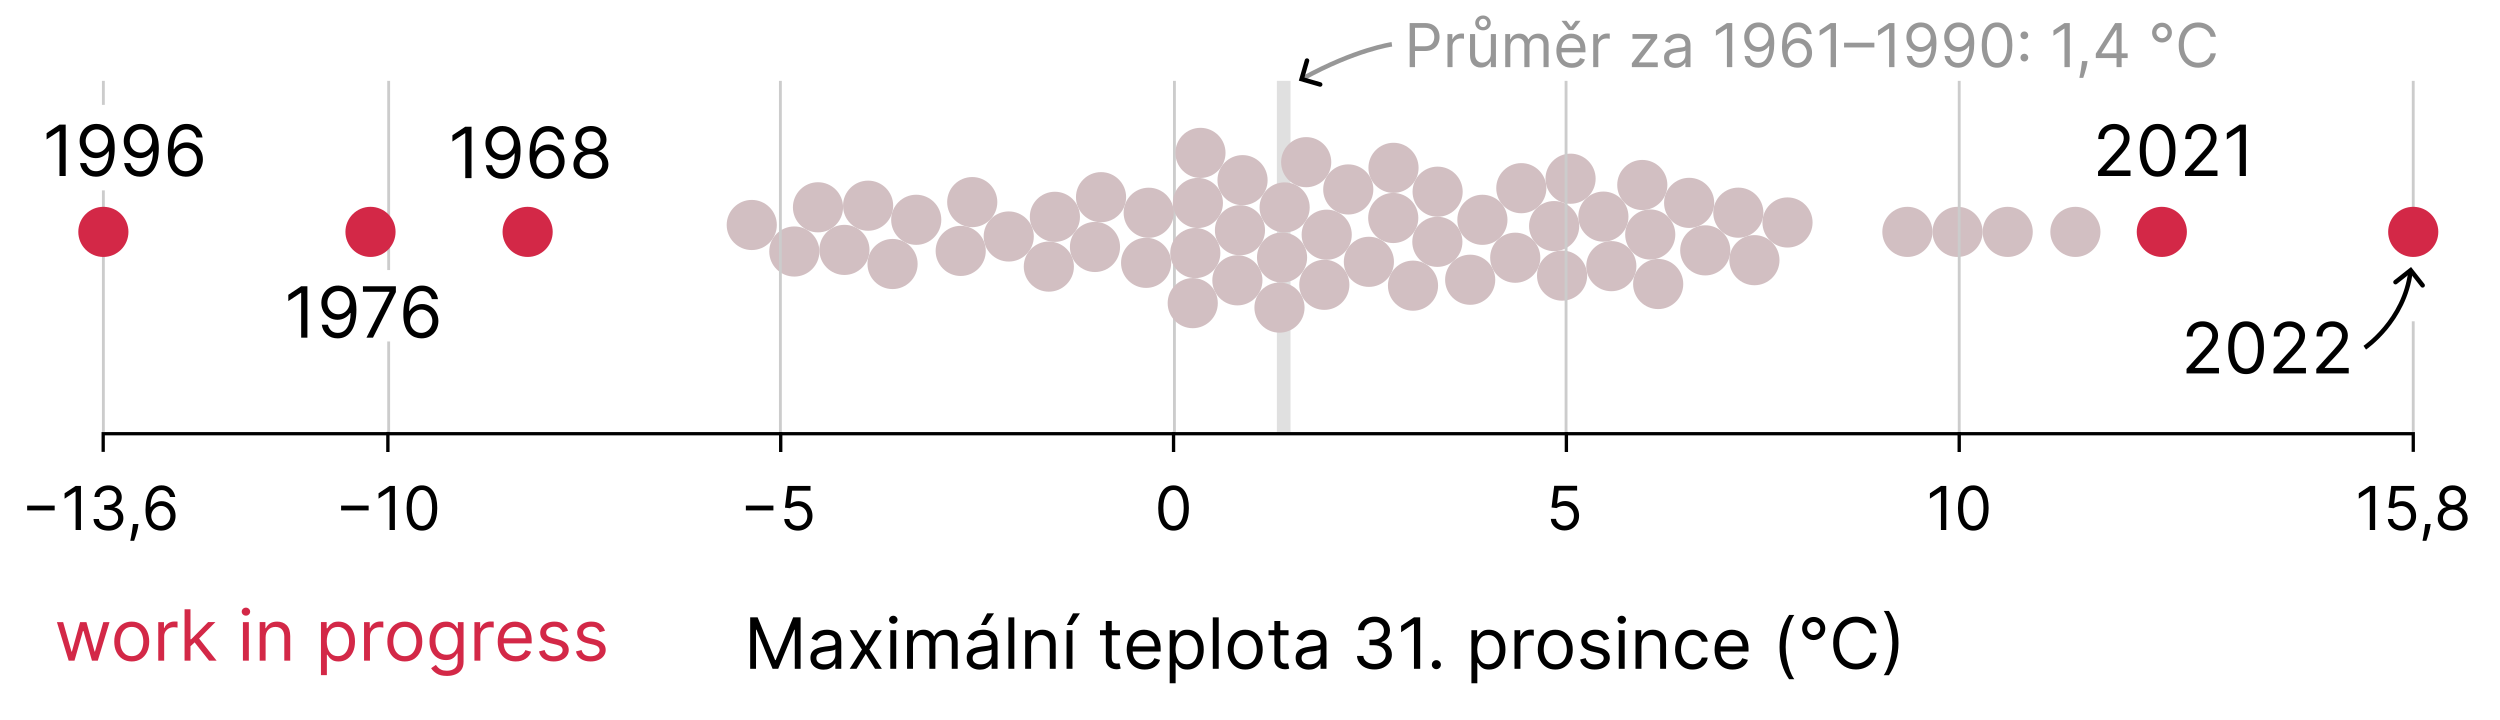 <?xml version="1.0" encoding="UTF-8" standalone="no"?>
<svg
   width="660"
   height="190"
   version="1.1"
   id="svg495"
   sodipodi:docname="ruzyne-silvestr-tmax-edit.svg"
   inkscape:version="1.2.2 (b0a8486541, 2022-12-01)"
   xmlns:inkscape="http://www.inkscape.org/namespaces/inkscape"
   xmlns:sodipodi="http://sodipodi.sourceforge.net/DTD/sodipodi-0.dtd"
   xmlns="http://www.w3.org/2000/svg"
   xmlns:svg="http://www.w3.org/2000/svg">
  <defs
     id="defs499">
    <marker
       style="overflow:visible"
       id="Arrow3"
       refX="0"
       refY="0"
       orient="auto-start-reverse"
       inkscape:stockid="Arrow3"
       markerWidth="4.207"
       markerHeight="7"
       viewBox="0 0 4.207 7"
       inkscape:isstock="true"
       inkscape:collect="always"
       preserveAspectRatio="xMidYMid">
      <path
         style="fill:none;stroke:context-stroke;stroke-width:1;stroke-linecap:round"
         d="M 3,-3 0,0 3,3"
         id="arrow3"
         transform="rotate(180,0.125,0)"
         sodipodi:nodetypes="ccc" />
    </marker>
    <marker
       style="overflow:visible"
       id="Arrow3-3"
       refX="0"
       refY="0"
       orient="auto-start-reverse"
       inkscape:stockid="Arrow3"
       markerWidth="4.207"
       markerHeight="7"
       viewBox="0 0 4.207 7"
       inkscape:isstock="true"
       inkscape:collect="always"
       preserveAspectRatio="xMidYMid">
      <path
         style="fill:none;stroke:context-stroke;stroke-width:1;stroke-linecap:round"
         d="M 3,-3 0,0 3,3"
         id="arrow3-6"
         transform="rotate(180,0.125,0)"
         sodipodi:nodetypes="ccc" />
    </marker>
  </defs>
  <sodipodi:namedview
     id="namedview497"
     pagecolor="#ffffff"
     bordercolor="#000000"
     borderopacity="0.25"
     inkscape:showpageshadow="2"
     inkscape:pageopacity="0.0"
     inkscape:pagecheckerboard="0"
     inkscape:deskcolor="#d1d1d1"
     showgrid="false"
     inkscape:zoom="1.7859541"
     inkscape:cx="320.83691"
     inkscape:cy="117.58421"
     inkscape:window-width="1920"
     inkscape:window-height="1011"
     inkscape:window-x="0"
     inkscape:window-y="0"
     inkscape:window-maximized="1"
     inkscape:current-layer="svg495" />
  <rect
     style="fill:#ffffff;stroke-width:1.2;stop-color:#000000"
     id="rect1060"
     width="660"
     height="190"
     x="0"
     y="0" />
  <path
     class="domain"
     stroke="currentColor"
     d="M 338.893,21.346 V 114.033"
     id="path801"
     style="font-size:10px;font-family:sans-serif;font-variation-settings:normal;text-anchor:end;fill:none;fill-opacity:1;stroke:#e0e0e0;stroke-width:3.6;stroke-linecap:butt;stroke-linejoin:miter;stroke-miterlimit:4;stroke-dasharray:none;stroke-dashoffset:0;stroke-opacity:1;stop-color:#000000" />
  <path
     class="domain"
     stroke="currentColor"
     d="m 27.241,119.296 v -4.796 H 637.101 v 4.796"
     id="path3"
     style="font-size:10px;font-family:sans-serif;text-anchor:middle;fill:none;stroke-width:0.868" />
  <path
     class="domain"
     stroke="currentColor"
     d="M 27.29,21.346 V 114.033"
     id="path2313"
     style="font-size:10px;font-family:sans-serif;font-variation-settings:normal;text-anchor:end;fill:none;fill-opacity:1;stroke:#cccccc;stroke-width:0.753;stroke-linecap:butt;stroke-linejoin:miter;stroke-miterlimit:4;stroke-dasharray:none;stroke-dashoffset:0;stroke-opacity:1;stop-color:#000000" />
  <g
     aria-label="−13,6"
     id="text7"
     style="font-size:16px;font-family:Inter;-inkscape-font-specification:'Inter, Normal';text-anchor:middle;fill:currentColor;stroke-width:0.883">
    <path
       d="m 14.438,133.474 v 1.273 H 7.166 v -1.273 z"
       id="path2794" />
    <path
       d="m 21.37,128.292 v 11.636 h -1.409 v -10.159 h -0.068 l -2.841,1.886 v -1.432 l 2.909,-1.932 z"
       id="path2796" />
    <path
       d="m 28.643,140.087 q -1.125,0 -2.006,-0.386 -0.875,-0.386 -1.392,-1.074 -0.511,-0.693 -0.557,-1.608 h 1.432 q 0.062,0.841 0.773,1.33 0.716,0.489 1.727,0.489 1.119,0 1.841,-0.568 0.727,-0.574 0.727,-1.5 0,-0.966 -0.716,-1.574 -0.71,-0.608 -2.034,-0.608 h -0.932 v -1.25 h 0.932 q 1.034,0 1.688,-0.551 0.653,-0.551 0.653,-1.472 0,-0.881 -0.574,-1.415 -0.574,-0.54 -1.54,-0.54 -0.602,0 -1.136,0.222 -0.528,0.216 -0.864,0.631 -0.335,0.409 -0.364,0.989 h -1.364 q 0.034,-0.915 0.551,-1.602 0.517,-0.693 1.352,-1.08 0.841,-0.386 1.847,-0.386 1.08,0 1.852,0.438 0.773,0.432 1.188,1.142 0.415,0.71 0.415,1.534 0,0.983 -0.517,1.676 -0.511,0.693 -1.392,0.96 v 0.091 q 1.102,0.182 1.722,0.938 0.619,0.75 0.619,1.858 0,0.949 -0.517,1.705 -0.511,0.75 -1.398,1.182 -0.886,0.432 -2.017,0.432 z"
       id="path2798" />
    <path
       d="m 36.552,138.337 -0.091,0.614 q -0.097,0.648 -0.295,1.386 -0.193,0.739 -0.403,1.392 -0.21,0.653 -0.347,1.04 h -1.023 q 0.074,-0.364 0.193,-0.96 0.119,-0.597 0.239,-1.335 0.125,-0.733 0.205,-1.5 l 0.068,-0.636 z"
       id="path2800" />
    <path
       d="m 42.461,140.087 q -0.716,-0.011 -1.432,-0.273 -0.716,-0.261 -1.307,-0.881 -0.591,-0.625 -0.949,-1.688 -0.358,-1.068 -0.358,-2.682 0,-3.085 1.131,-4.756 1.131,-1.676 3.097,-1.676 0.977,0 1.739,0.392 0.767,0.386 1.25,1.08 0.483,0.693 0.625,1.597 h -1.386 q -0.193,-0.784 -0.75,-1.301 -0.557,-0.517 -1.477,-0.517 -1.352,0 -2.131,1.176 -0.773,1.176 -0.778,3.301 h 0.091 q 0.477,-0.722 1.222,-1.131 0.744,-0.415 1.642,-0.415 1,0 1.83,0.5 0.83,0.494 1.33,1.369 0.5,0.869 0.5,1.994 0,1.08 -0.483,1.977 -0.483,0.892 -1.358,1.42 -0.869,0.523 -2.045,0.511 z m 0,-1.25 q 0.716,0 1.284,-0.358 0.574,-0.358 0.903,-0.96 0.335,-0.602 0.335,-1.341 0,-0.722 -0.324,-1.312 -0.318,-0.597 -0.881,-0.949 -0.557,-0.352 -1.273,-0.352 -0.722,0 -1.301,0.369 -0.58,0.369 -0.92,0.972 -0.341,0.597 -0.347,1.295 0,0.693 0.324,1.295 0.33,0.602 0.898,0.972 0.574,0.369 1.301,0.369 z"
       id="path2802" />
  </g>
  <path
     class="domain"
     stroke="currentColor"
     d="M 102.607,21.346 V 114.033"
     id="path2305"
     style="font-size:10px;font-family:sans-serif;font-variation-settings:normal;text-anchor:end;fill:none;fill-opacity:1;stroke:#cccccc;stroke-width:0.753;stroke-linecap:butt;stroke-linejoin:miter;stroke-miterlimit:4;stroke-dasharray:none;stroke-dashoffset:0;stroke-opacity:1;stop-color:#000000" />
  <line
     stroke="currentColor"
     y2="119.328"
     id="line17"
     x1="102.401"
     y1="114.033"
     x2="102.401"
     style="font-size:10px;font-family:sans-serif;text-anchor:middle;fill:none;stroke-width:0.883" />
  <g
     aria-label="−10"
     id="text19"
     style="font-size:16px;font-family:Inter;-inkscape-font-specification:'Inter, Normal';text-anchor:middle;fill:currentColor;stroke-width:0.883">
    <path
       d="m 97.322,133.474 v 1.273 h -7.273 v -1.273 z"
       id="path2805" />
    <path
       d="m 104.254,128.292 v 11.636 h -1.409 v -10.159 h -0.068 l -2.841,1.886 v -1.432 l 2.909,-1.932 z"
       id="path2807" />
    <path
       d="m 111.39,140.087 q -1.926,0 -2.989,-1.562 -1.057,-1.562 -1.057,-4.415 0,-2.83 1.068,-4.403 1.068,-1.574 2.977,-1.574 1.909,0 2.977,1.574 1.068,1.574 1.068,4.403 0,2.852 -1.062,4.415 -1.057,1.562 -2.983,1.562 z m 0,-1.25 q 1.273,0 1.977,-1.227 0.705,-1.227 0.705,-3.5 0,-2.267 -0.71,-3.506 -0.71,-1.244 -1.972,-1.244 -1.261,0 -1.972,1.244 -0.71,1.239 -0.71,3.506 0,2.273 0.705,3.5 0.71,1.227 1.977,1.227 z"
       id="path2809" />
  </g>
  <g
     aria-label="−5"
     id="text31"
     style="font-size:16px;font-family:Inter;-inkscape-font-specification:'Inter, Normal';text-anchor:middle;fill:currentColor;stroke-width:0.883">
    <path
       d="m 204.181,133.474 v 1.273 h -7.273 v -1.273 z"
       id="path2812" />
    <path
       d="m 210.658,140.087 q -1,0 -1.801,-0.398 -0.801,-0.398 -1.284,-1.091 -0.483,-0.693 -0.528,-1.58 h 1.364 q 0.08,0.79 0.716,1.307 0.642,0.511 1.534,0.511 0.716,0 1.273,-0.335 0.562,-0.335 0.881,-0.92 0.324,-0.591 0.324,-1.335 0,-0.761 -0.335,-1.358 -0.33,-0.602 -0.909,-0.949 -0.58,-0.347 -1.324,-0.352 -0.534,-0.006 -1.097,0.165 -0.562,0.165 -0.926,0.426 l -1.318,-0.159 0.705,-5.727 h 6.045 v 1.25 h -4.864 l -0.409,3.432 h 0.068 q 0.358,-0.284 0.898,-0.472 0.54,-0.188 1.125,-0.188 1.068,0 1.903,0.511 0.841,0.506 1.318,1.386 0.483,0.881 0.483,2.011 0,1.114 -0.5,1.989 -0.494,0.869 -1.364,1.375 -0.869,0.5 -1.977,0.5 z"
       id="path2814" />
  </g>
  <line
     stroke="currentColor"
     y2="119.328"
     id="line47"
     x1="309.817"
     y1="114.033"
     x2="309.817"
     style="font-size:10px;font-family:sans-serif;text-anchor:middle;fill:none;stroke-width:0.883" />
  <g
     aria-label="0"
     id="text49"
     style="font-size:16px;font-family:Inter;-inkscape-font-specification:'Inter, Normal';text-anchor:middle;fill:currentColor;stroke-width:0.883">
    <path
       d="m 309.817,140.087 q -1.926,0 -2.989,-1.562 -1.057,-1.562 -1.057,-4.415 0,-2.83 1.068,-4.403 1.068,-1.574 2.977,-1.574 1.909,0 2.977,1.574 1.068,1.574 1.068,4.403 0,2.852 -1.062,4.415 -1.057,1.562 -2.983,1.562 z m 0,-1.25 q 1.273,0 1.977,-1.227 0.705,-1.227 0.705,-3.5 0,-2.267 -0.71,-3.506 -0.71,-1.244 -1.972,-1.244 -1.261,0 -1.972,1.244 -0.71,1.239 -0.71,3.506 0,2.273 0.705,3.5 0.71,1.227 1.977,1.227 z"
       id="path2817" />
  </g>
  <line
     stroke="currentColor"
     y2="119.328"
     id="line59-6"
     x1="413.525"
     y1="114.033"
     x2="413.525"
     style="font-size:10px;font-family:sans-serif;text-anchor:middle;fill:none;stroke-width:0.883" />
  <g
     aria-label="5"
     id="text61"
     style="font-size:16px;font-family:Inter;-inkscape-font-specification:'Inter, Normal';text-anchor:middle;fill:currentColor;stroke-width:0.883">
    <path
       d="m 413.035,140.043 q -1,0 -1.801,-0.398 -0.801,-0.398 -1.284,-1.091 -0.483,-0.693 -0.528,-1.58 h 1.364 q 0.08,0.79 0.716,1.307 0.642,0.511 1.534,0.511 0.716,0 1.273,-0.335 0.562,-0.335 0.881,-0.92 0.324,-0.591 0.324,-1.335 0,-0.761 -0.335,-1.358 -0.33,-0.602 -0.909,-0.949 -0.58,-0.347 -1.324,-0.352 -0.534,-0.006 -1.097,0.165 -0.562,0.165 -0.926,0.426 l -1.318,-0.159 0.705,-5.727 h 6.045 v 1.25 h -4.864 l -0.409,3.432 h 0.068 q 0.358,-0.284 0.898,-0.472 0.54,-0.188 1.125,-0.188 1.068,0 1.903,0.511 0.841,0.506 1.318,1.386 0.483,0.881 0.483,2.011 0,1.114 -0.5,1.989 -0.494,0.869 -1.364,1.375 -0.869,0.5 -1.977,0.5 z"
       id="path2820" />
  </g>
  <line
     stroke="currentColor"
     y2="119.328"
     id="line77"
     x1="517.233"
     y1="114.033"
     x2="517.233"
     style="font-size:10px;font-family:sans-serif;text-anchor:middle;fill:none;stroke-width:0.883" />
  <g
     aria-label="10"
     id="text79"
     style="font-size:16px;font-family:Inter;-inkscape-font-specification:'Inter, Normal';text-anchor:middle;fill:currentColor;stroke-width:0.883">
    <path
       d="m 513.813,128.292 v 11.636 h -1.409 v -10.159 h -0.068 l -2.841,1.886 v -1.432 l 2.909,-1.932 z"
       id="path2823" />
    <path
       d="m 520.949,140.087 q -1.926,0 -2.989,-1.562 -1.057,-1.562 -1.057,-4.415 0,-2.83 1.068,-4.403 1.068,-1.574 2.977,-1.574 1.909,0 2.977,1.574 1.068,1.574 1.068,4.403 0,2.852 -1.062,4.415 -1.057,1.562 -2.983,1.562 z m 0,-1.25 q 1.273,0 1.977,-1.227 0.705,-1.227 0.705,-3.5 0,-2.267 -0.71,-3.506 -0.71,-1.244 -1.972,-1.244 -1.261,0 -1.972,1.244 -0.71,1.239 -0.71,3.506 0,2.273 0.705,3.5 0.71,1.227 1.977,1.227 z"
       id="path2825" />
  </g>
  <g
     aria-label="15,8"
     id="text97"
     style="font-size:16px;font-family:Inter;-inkscape-font-specification:'Inter, Normal';text-anchor:middle;fill:currentColor;stroke-width:0.883">
    <path
       d="m 627.036,128.292 v 11.636 h -1.409 v -10.159 h -0.068 l -2.841,1.886 v -1.432 l 2.909,-1.932 z"
       id="path2828" />
    <path
       d="m 634.014,140.087 q -1,0 -1.801,-0.398 -0.801,-0.398 -1.284,-1.091 -0.483,-0.693 -0.528,-1.58 h 1.364 q 0.08,0.79 0.716,1.307 0.642,0.511 1.534,0.511 0.716,0 1.273,-0.335 0.562,-0.335 0.881,-0.92 0.324,-0.591 0.324,-1.335 0,-0.761 -0.335,-1.358 -0.33,-0.602 -0.909,-0.949 -0.58,-0.347 -1.324,-0.352 -0.534,-0.006 -1.097,0.165 -0.562,0.165 -0.926,0.426 l -1.318,-0.159 0.705,-5.727 h 6.045 v 1.25 h -4.864 l -0.409,3.432 h 0.068 q 0.358,-0.284 0.898,-0.472 0.54,-0.188 1.125,-0.188 1.068,0 1.903,0.511 0.841,0.506 1.318,1.386 0.483,0.881 0.483,2.011 0,1.114 -0.5,1.989 -0.494,0.869 -1.364,1.375 -0.869,0.5 -1.977,0.5 z"
       id="path2830" />
    <path
       d="m 641.696,138.337 -0.091,0.614 q -0.097,0.648 -0.295,1.386 -0.193,0.739 -0.403,1.392 -0.21,0.653 -0.347,1.04 h -1.023 q 0.074,-0.364 0.193,-0.96 0.119,-0.597 0.239,-1.335 0.125,-0.733 0.205,-1.5 l 0.068,-0.636 z"
       id="path2832" />
    <path
       d="m 647.514,140.087 q -1.17,0 -2.068,-0.415 -0.892,-0.42 -1.392,-1.153 -0.5,-0.739 -0.494,-1.682 -0.006,-0.739 0.29,-1.364 0.295,-0.631 0.807,-1.051 0.517,-0.426 1.153,-0.54 v -0.068 q -0.835,-0.216 -1.33,-0.938 -0.494,-0.727 -0.489,-1.653 -0.006,-0.886 0.449,-1.585 0.455,-0.699 1.25,-1.102 0.801,-0.403 1.824,-0.403 1.011,0 1.807,0.403 0.795,0.403 1.25,1.102 0.46,0.699 0.466,1.585 -0.006,0.926 -0.506,1.653 -0.494,0.722 -1.312,0.938 v 0.068 q 0.631,0.114 1.136,0.54 0.506,0.42 0.807,1.051 0.301,0.625 0.307,1.364 -0.006,0.943 -0.511,1.682 -0.5,0.733 -1.392,1.153 -0.886,0.415 -2.051,0.415 z m 0,-1.25 q 1.182,0 1.869,-0.562 0.693,-0.568 0.699,-1.506 -0.006,-0.659 -0.341,-1.165 -0.335,-0.506 -0.915,-0.795 -0.574,-0.29 -1.312,-0.29 -0.744,0 -1.33,0.29 -0.58,0.29 -0.915,0.795 -0.33,0.506 -0.324,1.165 -0.006,0.938 0.682,1.506 0.688,0.562 1.886,0.562 z m 0,-5.523 q 0.938,0 1.545,-0.545 0.608,-0.551 0.614,-1.455 -0.006,-0.886 -0.602,-1.42 -0.591,-0.534 -1.557,-0.534 -0.977,0 -1.574,0.534 -0.591,0.534 -0.585,1.42 -0.006,0.903 0.597,1.455 0.608,0.545 1.562,0.545 z"
       id="path2834" />
  </g>
  <path
     class="domain"
     stroke="currentColor"
     d="M 310.052,21.346 V 114.033"
     id="path105-7"
     style="font-size:10px;font-family:sans-serif;font-variation-settings:normal;text-anchor:end;fill:none;fill-opacity:1;stroke:#cccccc;stroke-width:0.754;stroke-linecap:butt;stroke-linejoin:miter;stroke-miterlimit:4;stroke-dasharray:none;stroke-dashoffset:0;stroke-opacity:1;stop-color:#000000" />
  <path
     class="domain"
     stroke="currentColor"
     d="M 637.093,21.346 V 114.033"
     id="path4077"
     style="font-size:10px;font-family:sans-serif;font-variation-settings:normal;text-anchor:end;fill:none;fill-opacity:1;stroke:#cccccc;stroke-width:0.753;stroke-linecap:butt;stroke-linejoin:miter;stroke-miterlimit:4;stroke-dasharray:none;stroke-dashoffset:0;stroke-opacity:1;stop-color:#000000" />
  <g
     id="text109"
     style="font-size:18.667px;font-family:Inter;-inkscape-font-specification:'Inter, Normal';text-anchor:end;fill:currentColor;stroke-width:0.883" />
  <g
     id="text113"
     style="font-weight:bold;font-size:10.591px;font-family:Arial, sans-serif;dominant-baseline:hanging;fill:#7b7b7b;stroke-width:0.883" />
  <circle
     id=""
     cx="314.883"
     cy="80.028"
     r="6.62"
     style="fill:#d2bfc2;fill-opacity:1;stroke-width:0.883" />
  <circle
     id="circle119"
     cx="222.931"
     cy="65.975"
     r="6.62"
     style="fill:#d2bfc2;fill-opacity:1;stroke-width:0.883" />
  <circle
     id="circle121"
     cx="278.493"
     cy="57.24"
     r="6.62"
     style="fill:#d2bfc2;fill-opacity:1;stroke-width:0.883" />
  <circle
     id="circle123"
     cx="433.566"
     cy="48.838"
     r="6.62"
     style="fill:#d2bfc2;fill-opacity:1;stroke-width:0.883" />
  <circle
     id="circle125"
     cx="410.294"
     cy="59.69"
     r="6.62"
     style="fill:#d2bfc2;fill-opacity:1;stroke-width:0.883" />
  <circle
     id="circle127"
     cx="379.462"
     cy="63.844"
     r="6.62"
     style="fill:#d2bfc2;fill-opacity:1;stroke-width:0.883" />
  <circle
     id="circle129"
     cx="328.031"
     cy="47.564"
     r="6.62"
     style="fill:#d2bfc2;fill-opacity:1;stroke-width:0.883" />
  <circle
     id="circle131"
     cx="139.295"
     cy="61.218"
     r="6.62"
     style="fill:#d32847;fill-opacity:1;stroke-width:0.883" />
  <circle
     id="circle133"
     cx="241.885"
     cy="58.026"
     r="6.62"
     style="fill:#d2bfc2;fill-opacity:1;stroke-width:0.883" />
  <circle
     id="circle135"
     cx="256.67"
     cy="53.355"
     r="6.62"
     style="fill:#d2bfc2;fill-opacity:1;stroke-width:0.883" />
  <circle
     id="circle137"
     cx="355.942"
     cy="50.015"
     r="6.62"
     style="fill:#d2bfc2;fill-opacity:1;stroke-width:0.883" />
  <circle
     id="circle139"
     cx="344.834"
     cy="42.814"
     r="6.62"
     style="fill:#d2bfc2;fill-opacity:1;stroke-width:0.883" />
  <circle
     id="circle141"
     cx="327.35"
     cy="60.785"
     r="6.62"
     style="fill:#d2bfc2;fill-opacity:1;stroke-width:0.883" />
  <circle
     id="circle143"
     cx="388.127"
     cy="73.853"
     r="6.62"
     style="fill:#d2bfc2;fill-opacity:1;stroke-width:0.883" />
  <circle
     id="circle145"
     cx="379.532"
     cy="50.608"
     r="6.62"
     style="fill:#d2bfc2;fill-opacity:1;stroke-width:0.883" />
  <circle
     id="circle147"
     cx="97.812"
     cy="61.218"
     r="6.62"
     style="fill:#d32847;fill-opacity:1;stroke-width:0.883" />
  <circle
     id="circle149"
     cx="326.671"
     cy="74.007"
     r="6.62"
     style="fill:#d2bfc2;fill-opacity:1;stroke-width:0.883" />
  <circle
     id="circle151"
     cx="516.792"
     cy="61.218"
     r="6.62"
     style="fill:#d2bfc2;fill-opacity:1;stroke-width:0.883" />
  <circle
     id="circle153"
     cx="339.14"
     cy="54.764"
     r="6.62"
     style="fill:#d2bfc2;fill-opacity:1;stroke-width:0.883" />
  <circle
     id="circle155"
     cx="400.022"
     cy="68.04"
     r="6.62"
     style="fill:#d2bfc2;fill-opacity:1;stroke-width:0.883" />
  <circle
     id="circle157"
     cx="458.918"
     cy="56.148"
     r="6.62"
     style="fill:#d2bfc2;fill-opacity:1;stroke-width:0.883" />
  <circle
     id="circle159"
     cx="350.25"
     cy="61.964"
     r="6.62"
     style="fill:#d2bfc2;fill-opacity:1;stroke-width:0.883" />
  <circle
     id="circle161"
     cx="412.389"
     cy="72.761"
     r="6.62"
     style="fill:#d2bfc2;fill-opacity:1;stroke-width:0.883" />
  <circle
     id="circle163"
     cx="215.948"
     cy="54.727"
     r="6.62"
     style="fill:#d2bfc2;fill-opacity:1;stroke-width:0.883" />
  <circle
     id="circle165"
     cx="209.7"
     cy="66.399"
     r="6.62"
     style="fill:#d2bfc2;fill-opacity:1;stroke-width:0.883" />
  <circle
     id="circle167"
     cx="471.902"
     cy="58.736"
     r="6.62"
     style="fill:#d2bfc2;fill-opacity:1;stroke-width:0.883" />
  <circle
     id="circle169"
     cx="425.39"
     cy="70.262"
     r="6.62"
     style="fill:#d2bfc2;fill-opacity:1;stroke-width:0.883" />
  <circle
     id="circle171"
     cx="391.355"
     cy="58.031"
     r="6.62"
     style="fill:#d2bfc2;fill-opacity:1;stroke-width:0.883" />
  <circle
     id="circle173"
     cx="253.626"
     cy="66.24"
     r="6.62"
     style="fill:#d2bfc2;fill-opacity:1;stroke-width:0.883" />
  <circle
     id="circle175"
     cx="445.935"
     cy="53.559"
     r="6.62"
     style="fill:#d2bfc2;fill-opacity:1;stroke-width:0.883" />
  <circle
     id="circle177"
     cx="361.386"
     cy="69.122"
     r="6.62"
     style="fill:#d2bfc2;fill-opacity:1;stroke-width:0.883" />
  <circle
     id="circle179"
     cx="229.18"
     cy="54.304"
     r="6.62"
     style="fill:#d2bfc2;fill-opacity:1;stroke-width:0.883" />
  <circle
     id="circle181"
     cx="530.031"
     cy="61.218"
     r="6.62"
     style="fill:#d2bfc2;fill-opacity:1;stroke-width:0.883" />
  <circle
     id="circle183"
     cx="414.629"
     cy="47.18"
     r="6.62"
     style="fill:#d2bfc2;fill-opacity:1;stroke-width:0.883" />
  <circle
     id="circle185"
     cx="235.635"
     cy="69.697"
     r="6.62"
     style="fill:#d2bfc2;fill-opacity:1;stroke-width:0.883" />
  <circle
     id="circle187"
     cx="27.29"
     cy="61.218"
     r="6.62"
     style="fill:#d32847;fill-opacity:1;stroke-width:0.883" />
  <circle
     id="circle189"
     cx="437.759"
     cy="74.982"
     r="6.62"
     style="fill:#d2bfc2;fill-opacity:1;stroke-width:0.883" />
  <circle
     id="circle191"
     cx="337.783"
     cy="81.207"
     r="6.62"
     style="fill:#d2bfc2;fill-opacity:1;stroke-width:0.883" />
  <circle
     id="circle193"
     cx="315.558"
     cy="66.807"
     r="6.62"
     style="fill:#d2bfc2;fill-opacity:1;stroke-width:0.883" />
  <circle
     id="circle195"
     cx="316.921"
     cy="40.366"
     r="6.62"
     style="fill:#d2bfc2;fill-opacity:1;stroke-width:0.883" />
  <circle
     id="circle197"
     cx="266.307"
     cy="62.433"
     r="6.62"
     style="fill:#d2bfc2;fill-opacity:1;stroke-width:0.883" />
  <circle
     id="circle199"
     cx="349.621"
     cy="75.19"
     r="6.62"
     style="fill:#d2bfc2;fill-opacity:1;stroke-width:0.883" />
  <circle
     id="circle201"
     cx="303.258"
     cy="56.169"
     r="6.62"
     style="fill:#d2bfc2;fill-opacity:1;stroke-width:0.883" />
  <circle
     id="circle203"
     cx="373.033"
     cy="75.417"
     r="6.62"
     style="fill:#d2bfc2;fill-opacity:1;stroke-width:0.883" />
  <circle
     id="circle205"
     cx="338.46"
     cy="67.985"
     r="6.62"
     style="fill:#d2bfc2;fill-opacity:1;stroke-width:0.883" />
  <circle
     id="circle207"
     cx="503.553"
     cy="61.218"
     r="6.62"
     style="fill:#d2bfc2;fill-opacity:1;stroke-width:0.883" />
  <circle
     id="circle209"
     cx="367.886"
     cy="44.31"
     r="6.62"
     style="fill:#d2bfc2;fill-opacity:1;stroke-width:0.883" />
  <circle
     id="circle211"
     cx="198.465"
     cy="59.395"
     r="6.62"
     style="fill:#d2bfc2;fill-opacity:1;stroke-width:0.883" />
  <circle
     id="circle213"
     cx="450.185"
     cy="66.098"
     r="6.62"
     style="fill:#d2bfc2;fill-opacity:1;stroke-width:0.883" />
  <circle
     id="circle215"
     cx="276.893"
     cy="70.383"
     r="6.62"
     style="fill:#d2bfc2;fill-opacity:1;stroke-width:0.883" />
  <circle
     id="circle217"
     cx="367.816"
     cy="57.55"
     r="6.62"
     style="fill:#d2bfc2;fill-opacity:1;stroke-width:0.883" />
  <circle
     id="circle219"
     cx="463.168"
     cy="68.686"
     r="6.62"
     style="fill:#d2bfc2;fill-opacity:1;stroke-width:0.883" />
  <circle
     id="circle221"
     cx="290.675"
     cy="52.057"
     r="6.62"
     style="fill:#d2bfc2;fill-opacity:1;stroke-width:0.883" />
  <circle
     id="circle223"
     cx="316.242"
     cy="53.587"
     r="6.62"
     style="fill:#d2bfc2;fill-opacity:1;stroke-width:0.883" />
  <circle
     id="circle225"
     cx="302.573"
     cy="69.39"
     r="6.62"
     style="fill:#d2bfc2;fill-opacity:1;stroke-width:0.883" />
  <circle
     id="circle227"
     cx="289.075"
     cy="65.199"
     r="6.62"
     style="fill:#d2bfc2;fill-opacity:1;stroke-width:0.883" />
  <circle
     id="circle229"
     cx="547.904"
     cy="61.218"
     r="6.62"
     style="fill:#d2bfc2;fill-opacity:1;stroke-width:0.883" />
  <circle
     id="circle231"
     cx="423.294"
     cy="57.189"
     r="6.62"
     style="fill:#d2bfc2;fill-opacity:1;stroke-width:0.883" />
  <circle
     id="circle233"
     cx="435.663"
     cy="61.91"
     r="6.62"
     style="fill:#d2bfc2;fill-opacity:1;stroke-width:0.883" />
  <circle
     id="circle235"
     cx="401.628"
     cy="49.68"
     r="6.62"
     style="fill:#d2bfc2;fill-opacity:1;stroke-width:0.883" />
  <circle
     id="circle237"
     cx="570.72"
     cy="61.218"
     r="6.62"
     style="fill:#d32847;fill-opacity:1;stroke-width:0.883" />
  <rect
     style="fill:#ffffff;fill-opacity:1;stroke-width:1.062;stroke-dasharray:none;stop-color:#000000"
     id="rect4164"
     width="10.887"
     height="23.604"
     x="632.826"
     y="61.218" />
  <circle
     id="circle239"
     cx="637.093"
     cy="61.218"
     r="6.62"
     style="fill:#d32847;fill-opacity:1;stroke-width:0.883" />
  <g
     id="g244"
     transform="matrix(0.883,0,0,0.883,314.883,80.028)">
    <g
       id="text242"
       style="font-size:21.149px;font-family:Inter;-inkscape-font-specification:'Inter, Normal';dominant-baseline:text-before-edge;text-anchor:middle" />
  </g>
  <g
     id="g248"
     transform="matrix(0.883,0,0,0.883,222.931,65.975)">
    <g
       id="text246"
       style="font-size:21.149px;font-family:Inter;-inkscape-font-specification:'Inter, Normal';dominant-baseline:text-before-edge;text-anchor:middle" />
  </g>
  <g
     id="g252"
     transform="matrix(0.883,0,0,0.883,278.493,57.24)">
    <g
       id="text250"
       style="font-size:21.149px;font-family:Inter;-inkscape-font-specification:'Inter, Normal';dominant-baseline:text-before-edge;text-anchor:middle" />
  </g>
  <g
     id="g256"
     transform="matrix(0.883,0,0,0.883,433.566,48.838)">
    <g
       id="text254"
       style="font-size:21.149px;font-family:Inter;-inkscape-font-specification:'Inter, Normal';dominant-baseline:text-before-edge;text-anchor:middle" />
  </g>
  <g
     id="g260"
     transform="matrix(0.883,0,0,0.883,410.294,59.69)">
    <g
       id="text258"
       style="font-size:21.149px;font-family:Inter;-inkscape-font-specification:'Inter, Normal';dominant-baseline:text-before-edge;text-anchor:middle" />
  </g>
  <g
     id="g264"
     transform="matrix(0.883,0,0,0.883,379.462,63.844)">
    <g
       id="text262"
       style="font-size:21.149px;font-family:Inter;-inkscape-font-specification:'Inter, Normal';dominant-baseline:text-before-edge;text-anchor:middle" />
  </g>
  <g
     id="g268"
     transform="matrix(0.883,0,0,0.883,328.032,47.564)">
    <g
       id="text266"
       style="font-size:21.149px;font-family:Inter;-inkscape-font-specification:'Inter, Normal';dominant-baseline:text-before-edge;text-anchor:middle" />
  </g>
  <g
     id="g272"
     transform="matrix(0.883,0,0,0.883,139.295,61.218)">
    <g
       id="text270"
       style="font-size:21.149px;font-family:Inter;-inkscape-font-specification:'Inter, Normal';dominant-baseline:text-before-edge;text-anchor:middle" />
  </g>
  <g
     id="g276"
     transform="matrix(0.883,0,0,0.883,241.885,58.026)">
    <g
       id="text274"
       style="font-size:21.149px;font-family:Inter;-inkscape-font-specification:'Inter, Normal';dominant-baseline:text-before-edge;text-anchor:middle" />
  </g>
  <g
     id="g280"
     transform="matrix(0.883,0,0,0.883,256.67,53.355)">
    <g
       id="text278"
       style="font-size:21.149px;font-family:Inter;-inkscape-font-specification:'Inter, Normal';dominant-baseline:text-before-edge;text-anchor:middle" />
  </g>
  <g
     id="g284"
     transform="matrix(0.883,0,0,0.883,355.942,50.015)">
    <g
       id="text282"
       style="font-size:21.149px;font-family:Inter;-inkscape-font-specification:'Inter, Normal';dominant-baseline:text-before-edge;text-anchor:middle" />
  </g>
  <g
     id="g288"
     transform="matrix(0.883,0,0,0.883,344.834,42.814)">
    <g
       id="text286"
       style="font-size:21.149px;font-family:Inter;-inkscape-font-specification:'Inter, Normal';dominant-baseline:text-before-edge;text-anchor:middle" />
  </g>
  <g
     id="g292"
     transform="matrix(0.883,0,0,0.883,327.35,60.785)">
    <g
       id="text290"
       style="font-size:21.149px;font-family:Inter;-inkscape-font-specification:'Inter, Normal';dominant-baseline:text-before-edge;text-anchor:middle" />
  </g>
  <g
     id="g296"
     transform="matrix(0.883,0,0,0.883,388.127,73.853)">
    <g
       id="text294"
       style="font-size:21.149px;font-family:Inter;-inkscape-font-specification:'Inter, Normal';dominant-baseline:text-before-edge;text-anchor:middle" />
  </g>
  <g
     id="g300"
     transform="matrix(0.883,0,0,0.883,379.532,50.608)">
    <g
       id="text298"
       style="font-size:21.149px;font-family:Inter;-inkscape-font-specification:'Inter, Normal';dominant-baseline:text-before-edge;text-anchor:middle" />
  </g>
  <g
     id="g304"
     transform="matrix(0.883,0,0,0.883,97.812,61.218)">
    <g
       id="text302"
       style="font-size:21.149px;font-family:Inter;-inkscape-font-specification:'Inter, Normal';dominant-baseline:text-before-edge;text-anchor:middle" />
  </g>
  <g
     id="g308"
     transform="matrix(0.883,0,0,0.883,326.671,74.007)">
    <g
       id="text306"
       style="font-size:21.149px;font-family:Inter;-inkscape-font-specification:'Inter, Normal';dominant-baseline:text-before-edge;text-anchor:middle" />
  </g>
  <g
     id="g312"
     transform="matrix(0.883,0,0,0.883,516.792,61.218)">
    <g
       id="text310"
       style="font-size:21.149px;font-family:Inter;-inkscape-font-specification:'Inter, Normal';dominant-baseline:text-before-edge;text-anchor:middle" />
  </g>
  <g
     id="g316"
     transform="matrix(0.883,0,0,0.883,339.14,54.764)">
    <g
       id="text314"
       style="font-size:21.149px;font-family:Inter;-inkscape-font-specification:'Inter, Normal';dominant-baseline:text-before-edge;text-anchor:middle" />
  </g>
  <g
     id="g320"
     transform="matrix(0.883,0,0,0.883,400.022,68.04)">
    <g
       id="text318"
       style="font-size:21.149px;font-family:Inter;-inkscape-font-specification:'Inter, Normal';dominant-baseline:text-before-edge;text-anchor:middle" />
  </g>
  <g
     id="g324"
     transform="matrix(0.883,0,0,0.883,458.918,56.148)">
    <g
       id="text322"
       style="font-size:21.149px;font-family:Inter;-inkscape-font-specification:'Inter, Normal';dominant-baseline:text-before-edge;text-anchor:middle" />
  </g>
  <g
     id="g328"
     transform="matrix(0.883,0,0,0.883,350.25,61.964)">
    <g
       id="text326"
       style="font-size:21.149px;font-family:Inter;-inkscape-font-specification:'Inter, Normal';dominant-baseline:text-before-edge;text-anchor:middle" />
  </g>
  <g
     id="g332"
     transform="matrix(0.883,0,0,0.883,412.389,72.761)">
    <g
       id="text330"
       style="font-size:21.149px;font-family:Inter;-inkscape-font-specification:'Inter, Normal';dominant-baseline:text-before-edge;text-anchor:middle" />
  </g>
  <g
     id="g336"
     transform="matrix(0.883,0,0,0.883,215.948,54.727)">
    <g
       id="text334"
       style="font-size:21.149px;font-family:Inter;-inkscape-font-specification:'Inter, Normal';dominant-baseline:text-before-edge;text-anchor:middle" />
  </g>
  <g
     id="g340"
     transform="matrix(0.883,0,0,0.883,209.7,66.399)">
    <g
       id="text338"
       style="font-size:21.149px;font-family:Inter;-inkscape-font-specification:'Inter, Normal';dominant-baseline:text-before-edge;text-anchor:middle" />
  </g>
  <g
     id="g344"
     transform="matrix(0.883,0,0,0.883,471.902,58.736)">
    <g
       id="text342"
       style="font-size:21.149px;font-family:Inter;-inkscape-font-specification:'Inter, Normal';dominant-baseline:text-before-edge;text-anchor:middle" />
  </g>
  <g
     id="g348"
     transform="matrix(0.883,0,0,0.883,425.39,70.262)">
    <g
       id="text346"
       style="font-size:21.149px;font-family:Inter;-inkscape-font-specification:'Inter, Normal';dominant-baseline:text-before-edge;text-anchor:middle" />
  </g>
  <g
     id="g352"
     transform="matrix(0.883,0,0,0.883,391.355,58.031)">
    <g
       id="text350"
       style="font-size:21.149px;font-family:Inter;-inkscape-font-specification:'Inter, Normal';dominant-baseline:text-before-edge;text-anchor:middle" />
  </g>
  <g
     id="g356"
     transform="matrix(0.883,0,0,0.883,253.626,66.24)">
    <g
       id="text354"
       style="font-size:21.149px;font-family:Inter;-inkscape-font-specification:'Inter, Normal';dominant-baseline:text-before-edge;text-anchor:middle" />
  </g>
  <g
     id="g360"
     transform="matrix(0.883,0,0,0.883,445.935,53.559)">
    <g
       id="text358"
       style="font-size:21.149px;font-family:Inter;-inkscape-font-specification:'Inter, Normal';dominant-baseline:text-before-edge;text-anchor:middle" />
  </g>
  <g
     id="g364"
     transform="matrix(0.883,0,0,0.883,361.386,69.122)">
    <g
       id="text362"
       style="font-size:21.149px;font-family:Inter;-inkscape-font-specification:'Inter, Normal';dominant-baseline:text-before-edge;text-anchor:middle" />
  </g>
  <g
     id="g368"
     transform="matrix(0.883,0,0,0.883,229.18,54.304)">
    <g
       id="text366"
       style="font-size:21.149px;font-family:Inter;-inkscape-font-specification:'Inter, Normal';dominant-baseline:text-before-edge;text-anchor:middle" />
  </g>
  <g
     id="g372"
     transform="matrix(0.883,0,0,0.883,530.031,61.218)">
    <g
       id="text370"
       style="font-size:21.149px;font-family:Inter;-inkscape-font-specification:'Inter, Normal';dominant-baseline:text-before-edge;text-anchor:middle" />
  </g>
  <g
     id="g376"
     transform="matrix(0.883,0,0,0.883,414.629,47.18)">
    <g
       id="text374"
       style="font-size:21.149px;font-family:Inter;-inkscape-font-specification:'Inter, Normal';dominant-baseline:text-before-edge;text-anchor:middle" />
  </g>
  <g
     id="g380"
     transform="matrix(0.883,0,0,0.883,235.635,69.697)">
    <g
       id="text378"
       style="font-size:21.149px;font-family:Inter;-inkscape-font-specification:'Inter, Normal';dominant-baseline:text-before-edge;text-anchor:middle" />
  </g>
  <g
     id="g384"
     transform="matrix(0.883,0,0,0.883,27.29,61.218)">
    <g
       id="text382"
       style="font-size:21.149px;font-family:Inter;-inkscape-font-specification:'Inter, Normal';dominant-baseline:text-before-edge;text-anchor:middle" />
  </g>
  <g
     id="g388"
     transform="matrix(0.883,0,0,0.883,437.759,74.982)">
    <g
       id="text386"
       style="font-size:21.149px;font-family:Inter;-inkscape-font-specification:'Inter, Normal';dominant-baseline:text-before-edge;text-anchor:middle" />
  </g>
  <g
     id="g392"
     transform="matrix(0.883,0,0,0.883,337.783,81.207)">
    <g
       id="text390"
       style="font-size:21.149px;font-family:Inter;-inkscape-font-specification:'Inter, Normal';dominant-baseline:text-before-edge;text-anchor:middle" />
  </g>
  <g
     id="g396"
     transform="matrix(0.883,0,0,0.883,315.558,66.807)">
    <g
       id="text394"
       style="font-size:21.149px;font-family:Inter;-inkscape-font-specification:'Inter, Normal';dominant-baseline:text-before-edge;text-anchor:middle" />
  </g>
  <g
     id="g400"
     transform="matrix(0.883,0,0,0.883,316.921,40.366)">
    <g
       id="text398"
       style="font-size:21.149px;font-family:Inter;-inkscape-font-specification:'Inter, Normal';dominant-baseline:text-before-edge;text-anchor:middle" />
  </g>
  <g
     id="g404"
     transform="matrix(0.883,0,0,0.883,266.307,62.433)">
    <g
       id="text402"
       style="font-size:21.149px;font-family:Inter;-inkscape-font-specification:'Inter, Normal';dominant-baseline:text-before-edge;text-anchor:middle" />
  </g>
  <g
     id="g408"
     transform="matrix(0.883,0,0,0.883,349.621,75.19)">
    <g
       id="text406"
       style="font-size:21.149px;font-family:Inter;-inkscape-font-specification:'Inter, Normal';dominant-baseline:text-before-edge;text-anchor:middle" />
  </g>
  <g
     id="g412"
     transform="matrix(0.883,0,0,0.883,303.258,56.169)">
    <g
       id="text410"
       style="font-size:21.149px;font-family:Inter;-inkscape-font-specification:'Inter, Normal';dominant-baseline:text-before-edge;text-anchor:middle" />
  </g>
  <g
     id="g416"
     transform="matrix(0.883,0,0,0.883,373.033,75.417)">
    <g
       id="text414"
       style="font-size:21.149px;font-family:Inter;-inkscape-font-specification:'Inter, Normal';dominant-baseline:text-before-edge;text-anchor:middle" />
  </g>
  <g
     id="g420"
     transform="matrix(0.883,0,0,0.883,338.46,67.985)">
    <g
       id="text418"
       style="font-size:21.149px;font-family:Inter;-inkscape-font-specification:'Inter, Normal';dominant-baseline:text-before-edge;text-anchor:middle" />
  </g>
  <g
     id="g424"
     transform="matrix(0.883,0,0,0.883,503.553,61.218)">
    <g
       id="text422"
       style="font-size:21.149px;font-family:Inter;-inkscape-font-specification:'Inter, Normal';dominant-baseline:text-before-edge;text-anchor:middle" />
  </g>
  <g
     id="g428"
     transform="matrix(0.883,0,0,0.883,367.886,44.31)">
    <g
       id="text426"
       style="font-size:21.149px;font-family:Inter;-inkscape-font-specification:'Inter, Normal';dominant-baseline:text-before-edge;text-anchor:middle" />
  </g>
  <g
     id="g432"
     transform="matrix(0.883,0,0,0.883,198.465,59.395)">
    <g
       id="text430"
       style="font-size:21.149px;font-family:Inter;-inkscape-font-specification:'Inter, Normal';dominant-baseline:text-before-edge;text-anchor:middle" />
  </g>
  <g
     id="g436"
     transform="matrix(0.883,0,0,0.883,450.184,66.098)">
    <g
       id="text434"
       style="font-size:21.149px;font-family:Inter;-inkscape-font-specification:'Inter, Normal';dominant-baseline:text-before-edge;text-anchor:middle" />
  </g>
  <g
     id="g440"
     transform="matrix(0.883,0,0,0.883,276.893,70.383)">
    <g
       id="text438"
       style="font-size:21.149px;font-family:Inter;-inkscape-font-specification:'Inter, Normal';dominant-baseline:text-before-edge;text-anchor:middle" />
  </g>
  <g
     id="g444"
     transform="matrix(0.883,0,0,0.883,367.816,57.55)">
    <g
       id="text442"
       style="font-size:21.149px;font-family:Inter;-inkscape-font-specification:'Inter, Normal';dominant-baseline:text-before-edge;text-anchor:middle" />
  </g>
  <g
     id="g448"
     transform="matrix(0.883,0,0,0.883,463.168,68.686)">
    <g
       id="text446"
       style="font-size:21.149px;font-family:Inter;-inkscape-font-specification:'Inter, Normal';dominant-baseline:text-before-edge;text-anchor:middle" />
  </g>
  <g
     id="g452"
     transform="matrix(0.883,0,0,0.883,290.675,52.057)">
    <g
       id="text450"
       style="font-size:21.149px;font-family:Inter;-inkscape-font-specification:'Inter, Normal';dominant-baseline:text-before-edge;text-anchor:middle" />
  </g>
  <g
     id="g456"
     transform="matrix(0.883,0,0,0.883,316.242,53.587)">
    <g
       id="text454"
       style="font-size:21.149px;font-family:Inter;-inkscape-font-specification:'Inter, Normal';dominant-baseline:text-before-edge;text-anchor:middle" />
  </g>
  <g
     id="g460"
     transform="matrix(0.883,0,0,0.883,302.573,69.39)">
    <g
       id="text458"
       style="font-size:21.149px;font-family:Inter;-inkscape-font-specification:'Inter, Normal';dominant-baseline:text-before-edge;text-anchor:middle" />
  </g>
  <g
     id="g464"
     transform="matrix(0.883,0,0,0.883,289.075,65.199)">
    <g
       id="text462"
       style="font-size:21.149px;font-family:Inter;-inkscape-font-specification:'Inter, Normal';dominant-baseline:text-before-edge;text-anchor:middle" />
  </g>
  <g
     id="g468"
     transform="matrix(0.883,0,0,0.883,547.904,61.218)">
    <g
       id="text466"
       style="font-size:21.149px;font-family:Inter;-inkscape-font-specification:'Inter, Normal';dominant-baseline:text-before-edge;text-anchor:middle" />
  </g>
  <g
     id="g472"
     transform="matrix(0.883,0,0,0.883,423.294,57.189)">
    <g
       id="text470"
       style="font-size:21.149px;font-family:Inter;-inkscape-font-specification:'Inter, Normal';dominant-baseline:text-before-edge;text-anchor:middle" />
  </g>
  <g
     id="g476"
     transform="matrix(0.883,0,0,0.883,435.663,61.91)">
    <g
       id="text474"
       style="font-size:21.149px;font-family:Inter;-inkscape-font-specification:'Inter, Normal';dominant-baseline:text-before-edge;text-anchor:middle" />
  </g>
  <g
     id="g480"
     transform="matrix(0.883,0,0,0.883,401.628,49.68)">
    <g
       id="text478"
       style="font-size:21.149px;font-family:Inter;-inkscape-font-specification:'Inter, Normal';dominant-baseline:text-before-edge;text-anchor:middle" />
  </g>
  <g
     id="g484"
     transform="matrix(0.883,0,0,0.883,570.72,61.218)">
    <g
       id="text482"
       style="font-size:21.149px;font-family:Inter;-inkscape-font-specification:'Inter, Normal';dominant-baseline:text-before-edge;text-anchor:middle" />
  </g>
  <g
     id="g488"
     transform="matrix(0.883,0,0,0.883,637.093,61.218)">
    <g
       id="text486"
       style="font-size:21.149px;font-family:Inter;-inkscape-font-specification:'Inter, Normal';dominant-baseline:text-before-edge;text-anchor:middle" />
  </g>
  <rect
     style="fill:#ffffff;fill-opacity:1;stroke-width:1.168;stroke-dasharray:none;stop-color:#000000"
     id="rect4184"
     width="4.965"
     height="22.569"
     x="24.808"
     y="27.689" />
  <g
     aria-label="1996"
     id="text1800"
     style="font-size:18.667px;font-family:Inter;-inkscape-font-specification:'Inter, Normal';stroke-width:3.53">
    <path
       d="M 17.343,32.892 V 46.468 H 15.699 V 34.616 h -0.08 l -3.314,2.201 v -1.67 l 3.394,-2.254 z"
       id="path2901" />
    <path
       d="m 25.563,32.707 q 0.835,0.007 1.67,0.318 0.835,0.312 1.525,1.034 0.689,0.716 1.107,1.955 0.418,1.24 0.418,3.109 0,3.619 -1.326,5.575 -1.319,1.955 -3.606,1.955 -1.71,0 -2.844,-0.994 -1.134,-1.001 -1.372,-2.612 h 1.617 q 0.219,0.935 0.868,1.545 0.656,0.603 1.73,0.603 1.571,0 2.479,-1.372 0.915,-1.372 0.915,-3.878 h -0.106 q -0.557,0.835 -1.425,1.319 -0.862,0.484 -1.916,0.484 -1.167,0 -2.141,-0.577 -0.968,-0.583 -1.551,-1.598 -0.577,-1.021 -0.577,-2.333 0,-1.246 0.557,-2.28 0.563,-1.041 1.578,-1.657 1.021,-0.616 2.4,-0.597 z m 0,1.458 q -0.835,0 -1.505,0.418 -0.663,0.411 -1.054,1.114 -0.384,0.696 -0.384,1.545 0,0.848 0.371,1.545 0.378,0.689 1.027,1.1 0.656,0.404 1.491,0.404 0.835,0 1.511,-0.431 0.683,-0.431 1.08,-1.134 0.404,-0.703 0.404,-1.511 0,-0.795 -0.384,-1.491 -0.378,-0.696 -1.047,-1.127 -0.663,-0.431 -1.511,-0.431 z"
       id="path2903" />
    <path
       d="m 37.203,32.707 q 0.835,0.007 1.67,0.318 0.835,0.312 1.525,1.034 0.689,0.716 1.107,1.955 0.418,1.24 0.418,3.109 0,3.619 -1.326,5.575 -1.319,1.955 -3.606,1.955 -1.71,0 -2.844,-0.994 -1.134,-1.001 -1.372,-2.612 h 1.617 q 0.219,0.935 0.868,1.545 0.656,0.603 1.73,0.603 1.571,0 2.479,-1.372 0.915,-1.372 0.915,-3.878 h -0.106 q -0.557,0.835 -1.425,1.319 -0.862,0.484 -1.916,0.484 -1.167,0 -2.141,-0.577 -0.968,-0.583 -1.551,-1.598 -0.577,-1.021 -0.577,-2.333 0,-1.246 0.557,-2.28 0.563,-1.041 1.578,-1.657 1.021,-0.616 2.4,-0.597 z m 0,1.458 q -0.835,0 -1.505,0.418 -0.663,0.411 -1.054,1.114 -0.384,0.696 -0.384,1.545 0,0.848 0.371,1.545 0.378,0.689 1.027,1.1 0.656,0.404 1.491,0.404 0.835,0 1.511,-0.431 0.683,-0.431 1.08,-1.134 0.404,-0.703 0.404,-1.511 0,-0.795 -0.384,-1.491 -0.378,-0.696 -1.047,-1.127 -0.663,-0.431 -1.511,-0.431 z"
       id="path2905" />
    <path
       d="m 49.029,46.654 q -0.835,-0.013 -1.67,-0.318 -0.835,-0.305 -1.525,-1.027 -0.689,-0.729 -1.107,-1.969 -0.418,-1.246 -0.418,-3.129 0,-3.599 1.319,-5.548 1.319,-1.955 3.613,-1.955 1.14,0 2.028,0.457 0.895,0.451 1.458,1.259 0.563,0.809 0.729,1.863 h -1.617 q -0.225,-0.915 -0.875,-1.518 -0.65,-0.603 -1.723,-0.603 -1.578,0 -2.486,1.372 -0.902,1.372 -0.908,3.851 h 0.106 q 0.557,-0.842 1.425,-1.319 0.868,-0.484 1.916,-0.484 1.167,0 2.134,0.583 0.968,0.577 1.551,1.598 0.583,1.014 0.583,2.327 0,1.259 -0.563,2.307 -0.563,1.041 -1.584,1.657 -1.014,0.61 -2.386,0.597 z m 0,-1.458 q 0.835,0 1.498,-0.418 0.67,-0.418 1.054,-1.12 0.391,-0.703 0.391,-1.564 0,-0.842 -0.378,-1.531 -0.371,-0.696 -1.027,-1.107 -0.65,-0.411 -1.485,-0.411 -0.842,0 -1.518,0.431 -0.676,0.431 -1.074,1.134 -0.398,0.696 -0.404,1.511 0,0.809 0.378,1.511 0.384,0.703 1.047,1.134 0.67,0.431 1.518,0.431 z"
       id="path2907" />
  </g>
  <rect
     style="fill:#ffffff;fill-opacity:1;stroke-width:1.067;stroke-dasharray:none;stop-color:#000000"
     id="rect4212"
     width="4.965"
     height="18.852"
     x="100.929"
     y="71.294" />
  <g
     aria-label="1976"
     id="text1804"
     style="font-size:18.667px;font-family:Inter;-inkscape-font-specification:'Inter, Normal';stroke-width:3.53">
    <path
       d="M 81.153,75.57 V 89.146 H 79.509 V 77.294 h -0.08 l -3.314,2.201 v -1.67 l 3.394,-2.254 z"
       id="path2910" />
    <path
       d="m 89.373,75.385 q 0.835,0.007 1.67,0.318 0.835,0.312 1.525,1.034 0.689,0.716 1.107,1.955 0.418,1.24 0.418,3.109 0,3.619 -1.326,5.575 -1.319,1.955 -3.606,1.955 -1.71,0 -2.844,-0.994 -1.134,-1.001 -1.372,-2.612 h 1.617 q 0.219,0.935 0.868,1.545 0.656,0.603 1.73,0.603 1.571,0 2.479,-1.372 0.915,-1.372 0.915,-3.878 h -0.106 q -0.557,0.835 -1.425,1.319 -0.862,0.484 -1.916,0.484 -1.167,0 -2.141,-0.577 -0.968,-0.583 -1.551,-1.598 -0.577,-1.021 -0.577,-2.333 0,-1.246 0.557,-2.28 0.563,-1.041 1.578,-1.657 1.021,-0.616 2.4,-0.597 z m 0,1.458 q -0.835,0 -1.505,0.418 -0.663,0.411 -1.054,1.114 -0.384,0.696 -0.384,1.545 0,0.848 0.371,1.545 0.378,0.689 1.027,1.1 0.656,0.404 1.491,0.404 0.835,0 1.511,-0.431 0.683,-0.431 1.08,-1.134 0.404,-0.703 0.404,-1.511 0,-0.795 -0.384,-1.491 -0.378,-0.696 -1.047,-1.127 -0.663,-0.431 -1.511,-0.431 z"
       id="path2912" />
    <path
       d="m 96.744,89.146 6.072,-12.011 v -0.106 h -7 v -1.458 h 8.697 v 1.538 l -6.045,12.038 z"
       id="path2914" />
    <path
       d="m 111.195,89.332 q -0.835,-0.013 -1.67,-0.318 -0.835,-0.305 -1.525,-1.027 -0.689,-0.729 -1.107,-1.969 -0.418,-1.246 -0.418,-3.129 0,-3.599 1.319,-5.548 1.319,-1.955 3.613,-1.955 1.14,0 2.028,0.457 0.895,0.451 1.458,1.259 0.563,0.809 0.729,1.863 h -1.617 q -0.225,-0.915 -0.875,-1.518 -0.65,-0.603 -1.723,-0.603 -1.578,0 -2.486,1.372 -0.902,1.372 -0.908,3.851 h 0.106 q 0.557,-0.842 1.425,-1.319 0.868,-0.484 1.916,-0.484 1.167,0 2.134,0.583 0.968,0.577 1.551,1.598 0.583,1.014 0.583,2.327 0,1.259 -0.563,2.307 -0.563,1.041 -1.584,1.657 -1.014,0.61 -2.386,0.597 z m 0,-1.458 q 0.835,0 1.498,-0.418 0.67,-0.418 1.054,-1.12 0.391,-0.703 0.391,-1.564 0,-0.842 -0.378,-1.531 -0.371,-0.696 -1.027,-1.107 -0.65,-0.411 -1.485,-0.411 -0.842,0 -1.518,0.431 -0.676,0.431 -1.074,1.134 -0.398,0.696 -0.404,1.511 0,0.809 0.378,1.511 0.384,0.703 1.047,1.134 0.67,0.431 1.518,0.431 z"
       id="path2916" />
  </g>
  <g
     aria-label="1968"
     id="text1858"
     style="font-size:18.667px;font-family:Inter;-inkscape-font-specification:'Inter, Normal';stroke-width:3.53">
    <path
       d="M 124.478,33.45 V 47.026 H 122.834 V 35.173 h -0.08 l -3.314,2.201 v -1.67 l 3.394,-2.254 z"
       id="path2919" />
    <path
       d="m 132.698,33.264 q 0.835,0.007 1.67,0.318 0.835,0.312 1.525,1.034 0.689,0.716 1.107,1.955 0.418,1.24 0.418,3.109 0,3.619 -1.326,5.575 -1.319,1.955 -3.606,1.955 -1.71,0 -2.844,-0.994 -1.134,-1.001 -1.372,-2.612 h 1.617 q 0.219,0.935 0.868,1.545 0.656,0.603 1.73,0.603 1.571,0 2.479,-1.372 0.915,-1.372 0.915,-3.878 h -0.106 q -0.557,0.835 -1.425,1.319 -0.862,0.484 -1.916,0.484 -1.167,0 -2.141,-0.577 -0.968,-0.583 -1.551,-1.598 -0.577,-1.021 -0.577,-2.333 0,-1.246 0.557,-2.28 0.563,-1.041 1.578,-1.657 1.021,-0.616 2.4,-0.597 z m 0,1.458 q -0.835,0 -1.505,0.418 -0.663,0.411 -1.054,1.114 -0.384,0.696 -0.384,1.545 0,0.848 0.371,1.545 0.378,0.689 1.027,1.1 0.656,0.404 1.491,0.404 0.835,0 1.511,-0.431 0.683,-0.431 1.081,-1.134 0.404,-0.703 0.404,-1.511 0,-0.795 -0.384,-1.491 -0.378,-0.696 -1.047,-1.127 -0.663,-0.431 -1.511,-0.431 z"
       id="path2921" />
    <path
       d="m 144.523,47.211 q -0.835,-0.013 -1.67,-0.318 -0.835,-0.305 -1.525,-1.027 -0.689,-0.729 -1.107,-1.969 -0.418,-1.246 -0.418,-3.129 0,-3.599 1.319,-5.548 1.319,-1.955 3.613,-1.955 1.14,0 2.028,0.457 0.895,0.451 1.458,1.259 0.563,0.809 0.729,1.863 h -1.617 q -0.225,-0.915 -0.875,-1.518 -0.65,-0.603 -1.723,-0.603 -1.578,0 -2.486,1.372 -0.902,1.372 -0.908,3.851 h 0.106 q 0.557,-0.842 1.425,-1.319 0.868,-0.484 1.916,-0.484 1.167,0 2.134,0.583 0.968,0.577 1.551,1.598 0.583,1.014 0.583,2.327 0,1.259 -0.563,2.307 -0.563,1.041 -1.584,1.657 -1.014,0.61 -2.386,0.597 z m 0,-1.458 q 0.835,0 1.498,-0.418 0.67,-0.418 1.054,-1.12 0.391,-0.703 0.391,-1.564 0,-0.842 -0.378,-1.531 -0.371,-0.696 -1.027,-1.107 -0.65,-0.411 -1.485,-0.411 -0.842,0 -1.518,0.431 -0.676,0.431 -1.074,1.134 -0.398,0.696 -0.404,1.511 0,0.809 0.378,1.511 0.384,0.703 1.047,1.134 0.67,0.431 1.518,0.431 z"
       id="path2923" />
    <path
       d="m 156.004,47.211 q -1.366,0 -2.413,-0.484 -1.041,-0.491 -1.624,-1.346 -0.583,-0.862 -0.577,-1.962 -0.007,-0.862 0.338,-1.591 0.345,-0.736 0.941,-1.226 0.603,-0.497 1.346,-0.63 v -0.08 q -0.974,-0.252 -1.551,-1.094 -0.577,-0.848 -0.57,-1.929 -0.007,-1.034 0.524,-1.849 0.53,-0.815 1.458,-1.286 0.935,-0.471 2.128,-0.471 1.18,0 2.108,0.471 0.928,0.471 1.458,1.286 0.537,0.815 0.544,1.849 -0.007,1.08 -0.59,1.929 -0.577,0.842 -1.531,1.094 v 0.08 q 0.736,0.133 1.326,0.63 0.59,0.491 0.941,1.226 0.351,0.729 0.358,1.591 -0.007,1.1 -0.597,1.962 -0.583,0.855 -1.624,1.346 -1.034,0.484 -2.393,0.484 z m 0,-1.458 q 1.379,0 2.181,-0.656 0.809,-0.663 0.815,-1.757 -0.007,-0.769 -0.398,-1.359 -0.391,-0.59 -1.067,-0.928 -0.67,-0.338 -1.531,-0.338 -0.868,0 -1.551,0.338 -0.676,0.338 -1.067,0.928 -0.384,0.59 -0.378,1.359 -0.007,1.094 0.795,1.757 0.802,0.656 2.201,0.656 z m 0,-6.443 q 1.094,0 1.803,-0.636 0.709,-0.643 0.716,-1.697 -0.007,-1.034 -0.703,-1.657 -0.689,-0.623 -1.816,-0.623 -1.14,0 -1.836,0.623 -0.689,0.623 -0.683,1.657 -0.007,1.054 0.696,1.697 0.709,0.636 1.823,0.636 z"
       id="path2925" />
  </g>
  <g
     aria-label="2021"
     id="text3203"
     style="font-size:18.667px;font-family:Inter;-inkscape-font-specification:'Inter, Normal';stroke-width:3.53">
    <path
       d="m 553.885,46.468 v -1.193 l 4.481,-4.905 q 0.789,-0.862 1.299,-1.498 0.51,-0.643 0.756,-1.206 0.252,-0.57 0.252,-1.193 0,-1.074 -0.749,-1.704 -0.742,-0.63 -1.849,-0.63 -1.18,0 -1.876,0.709 -0.696,0.703 -0.696,1.863 h -1.564 q 0,-1.193 0.55,-2.095 0.55,-0.902 1.498,-1.405 0.955,-0.504 2.141,-0.504 1.193,0 2.115,0.504 0.921,0.504 1.445,1.359 0.524,0.855 0.524,1.902 0,0.749 -0.272,1.465 -0.265,0.709 -0.928,1.584 -0.656,0.868 -1.823,2.121 l -3.049,3.261 v 0.106 h 6.311 v 1.458 z"
       id="path2928" />
    <path
       d="m 569.609,46.654 q -2.247,0 -3.487,-1.823 -1.233,-1.823 -1.233,-5.151 0,-3.301 1.246,-5.137 1.246,-1.836 3.474,-1.836 2.227,0 3.473,1.836 1.246,1.836 1.246,5.137 0,3.328 -1.24,5.151 -1.233,1.823 -3.48,1.823 z m 0,-1.458 q 1.485,0 2.307,-1.432 0.822,-1.432 0.822,-4.083 0,-2.645 -0.829,-4.09 -0.829,-1.452 -2.3,-1.452 -1.472,0 -2.3,1.452 -0.829,1.445 -0.829,4.09 0,2.652 0.822,4.083 0.829,1.432 2.307,1.432 z"
       id="path2930" />
    <path
       d="m 576.847,46.468 v -1.193 l 4.481,-4.905 q 0.789,-0.862 1.299,-1.498 0.51,-0.643 0.756,-1.206 0.252,-0.57 0.252,-1.193 0,-1.074 -0.749,-1.704 -0.742,-0.63 -1.849,-0.63 -1.18,0 -1.876,0.709 -0.696,0.703 -0.696,1.863 h -1.564 q 0,-1.193 0.55,-2.095 0.55,-0.902 1.498,-1.405 0.955,-0.504 2.141,-0.504 1.193,0 2.115,0.504 0.921,0.504 1.445,1.359 0.524,0.855 0.524,1.902 0,0.749 -0.272,1.465 -0.265,0.709 -0.928,1.584 -0.656,0.868 -1.823,2.121 l -3.049,3.261 v 0.106 h 6.311 v 1.458 z"
       id="path2932" />
    <path
       d="m 592.916,32.892 v 13.576 h -1.644 V 34.616 h -0.08 l -3.314,2.201 v -1.67 l 3.394,-2.254 z"
       id="path2934" />
  </g>
  <g
     aria-label="2022"
     id="text3207"
     style="font-size:18.667px;font-family:Inter;-inkscape-font-specification:'Inter, Normal';stroke-width:3.53">
    <path
       d="m 577.243,98.583 v -1.193 l 4.481,-4.905 q 0.789,-0.862 1.299,-1.498 0.51,-0.643 0.756,-1.206 0.252,-0.57 0.252,-1.193 0,-1.074 -0.749,-1.704 -0.742,-0.63 -1.849,-0.63 -1.18,0 -1.876,0.709 -0.696,0.703 -0.696,1.863 h -1.564 q 0,-1.193 0.55,-2.095 0.55,-0.902 1.498,-1.405 0.955,-0.504 2.141,-0.504 1.193,0 2.115,0.504 0.921,0.504 1.445,1.359 0.524,0.855 0.524,1.902 0,0.749 -0.272,1.465 -0.265,0.709 -0.928,1.584 -0.656,0.868 -1.823,2.121 l -3.049,3.261 v 0.106 h 6.311 v 1.458 z"
       id="path2937" />
    <path
       d="m 592.966,98.769 q -2.247,0 -3.487,-1.823 -1.233,-1.823 -1.233,-5.151 0,-3.301 1.246,-5.137 1.246,-1.836 3.474,-1.836 2.227,0 3.473,1.836 1.246,1.836 1.246,5.137 0,3.328 -1.24,5.151 -1.233,1.823 -3.48,1.823 z m 0,-1.458 q 1.485,0 2.307,-1.432 0.822,-1.432 0.822,-4.083 0,-2.645 -0.829,-4.09 -0.829,-1.452 -2.3,-1.452 -1.472,0 -2.3,1.452 -0.829,1.445 -0.829,4.09 0,2.652 0.822,4.083 0.829,1.432 2.307,1.432 z"
       id="path2939" />
    <path
       d="m 600.205,98.583 v -1.193 l 4.481,-4.905 q 0.789,-0.862 1.299,-1.498 0.51,-0.643 0.756,-1.206 0.252,-0.57 0.252,-1.193 0,-1.074 -0.749,-1.704 -0.742,-0.63 -1.849,-0.63 -1.18,0 -1.876,0.709 -0.696,0.703 -0.696,1.863 h -1.564 q 0,-1.193 0.55,-2.095 0.55,-0.902 1.498,-1.405 0.955,-0.504 2.141,-0.504 1.193,0 2.115,0.504 0.921,0.504 1.445,1.359 0.524,0.855 0.524,1.902 0,0.749 -0.272,1.465 -0.265,0.709 -0.928,1.584 -0.656,0.868 -1.823,2.121 l -3.049,3.261 v 0.106 h 6.311 v 1.458 z"
       id="path2941" />
    <path
       d="m 611.5,98.583 v -1.193 l 4.481,-4.905 q 0.789,-0.862 1.299,-1.498 0.51,-0.643 0.756,-1.206 0.252,-0.57 0.252,-1.193 0,-1.074 -0.749,-1.704 -0.742,-0.63 -1.849,-0.63 -1.18,0 -1.876,0.709 -0.696,0.703 -0.696,1.863 h -1.564 q 0,-1.193 0.55,-2.095 0.55,-0.902 1.498,-1.405 0.955,-0.504 2.141,-0.504 1.193,0 2.115,0.504 0.921,0.504 1.445,1.359 0.524,0.855 0.524,1.902 0,0.749 -0.272,1.465 -0.265,0.709 -0.928,1.584 -0.656,0.868 -1.823,2.121 l -3.049,3.261 v 0.106 h 6.311 v 1.458 z"
       id="path2943" />
  </g>
  <g
     aria-label="Maximální teplota 31. prosince (°C)"
     id="text581"
     style="font-size:18.667px;font-family:Inter;-inkscape-font-specification:'Inter, Normal';stroke-width:0.883;stroke-dasharray:2.648, 2.648;stop-color:#000000">
    <path
       d="m 198.047,162.982 h 1.962 l 4.614,11.269 h 0.159 l 4.614,-11.269 h 1.962 v 13.576 h -1.538 v -10.314 h -0.133 l -4.242,10.314 h -1.485 l -4.242,-10.314 h -0.133 v 10.314 h -1.538 z"
       id="path2946" />
    <path
       d="m 217.43,176.796 q -0.968,0 -1.757,-0.365 -0.789,-0.371 -1.253,-1.067 -0.464,-0.703 -0.464,-1.697 0,-0.875 0.345,-1.419 0.345,-0.55 0.921,-0.862 0.577,-0.312 1.273,-0.464 0.703,-0.159 1.412,-0.252 0.928,-0.119 1.505,-0.179 0.583,-0.066 0.848,-0.219 0.272,-0.152 0.272,-0.53 v -0.053 q 0,-0.981 -0.537,-1.525 -0.53,-0.544 -1.611,-0.544 -1.12,0 -1.757,0.491 -0.636,0.491 -0.895,1.047 l -1.485,-0.53 q 0.398,-0.928 1.061,-1.445 0.669,-0.524 1.458,-0.729 0.795,-0.212 1.564,-0.212 0.491,0 1.127,0.119 0.643,0.113 1.24,0.471 0.603,0.358 1.001,1.081 0.398,0.723 0.398,1.936 v 6.708 h -1.564 v -1.379 h -0.08 q -0.159,0.331 -0.53,0.709 -0.371,0.378 -0.988,0.643 -0.616,0.265 -1.505,0.265 z m 0.239,-1.405 q 0.928,0 1.564,-0.365 0.643,-0.365 0.968,-0.941 0.331,-0.577 0.331,-1.213 v -1.432 q -0.099,0.119 -0.438,0.219 -0.331,0.093 -0.769,0.166 -0.431,0.066 -0.842,0.119 -0.404,0.046 -0.656,0.08 -0.61,0.08 -1.14,0.259 -0.524,0.172 -0.848,0.524 -0.318,0.345 -0.318,0.941 0,0.815 0.603,1.233 0.61,0.411 1.545,0.411 z"
       id="path2948" />
    <path
       d="m 226.127,166.376 2.439,4.163 2.439,-4.163 h 1.803 l -3.288,5.091 3.288,5.091 h -1.803 l -2.439,-3.951 -2.439,3.951 h -1.803 l 3.235,-5.091 -3.235,-5.091 z"
       id="path2950" />
    <path
       d="M 235.036,176.558 V 166.376 h 1.564 v 10.182 z m 0.795,-11.879 q -0.457,0 -0.789,-0.312 -0.325,-0.312 -0.325,-0.749 0,-0.438 0.325,-0.749 0.331,-0.312 0.789,-0.312 0.457,0 0.782,0.312 0.331,0.312 0.331,0.749 0,0.438 -0.331,0.749 -0.325,0.312 -0.782,0.312 z"
       id="path2952" />
    <path
       d="M 239.464,176.558 V 166.376 h 1.511 v 1.591 h 0.133 q 0.318,-0.815 1.027,-1.266 0.709,-0.457 1.704,-0.457 1.008,0 1.677,0.457 0.676,0.451 1.054,1.266 h 0.106 q 0.391,-0.789 1.173,-1.253 0.782,-0.471 1.876,-0.471 1.366,0 2.234,0.855 0.868,0.848 0.868,2.645 v 6.814 h -1.564 v -6.814 q 0,-1.127 -0.616,-1.611 -0.616,-0.484 -1.452,-0.484 -1.074,0 -1.664,0.65 -0.59,0.643 -0.59,1.631 v 6.629 h -1.591 v -6.973 q 0,-0.868 -0.563,-1.399 -0.563,-0.537 -1.452,-0.537 -0.61,0 -1.14,0.325 -0.524,0.325 -0.848,0.902 -0.318,0.57 -0.318,1.319 v 6.364 z"
       id="path2954" />
    <path
       d="m 258.687,176.796 q -0.968,0 -1.757,-0.365 -0.789,-0.371 -1.253,-1.067 -0.464,-0.703 -0.464,-1.697 0,-0.875 0.345,-1.419 0.345,-0.55 0.921,-0.862 0.577,-0.312 1.273,-0.464 0.703,-0.159 1.412,-0.252 0.928,-0.119 1.505,-0.179 0.583,-0.066 0.848,-0.219 0.272,-0.152 0.272,-0.53 v -0.053 q 0,-0.981 -0.537,-1.525 -0.53,-0.544 -1.611,-0.544 -1.12,0 -1.757,0.491 -0.636,0.491 -0.895,1.047 l -1.485,-0.53 q 0.398,-0.928 1.061,-1.445 0.67,-0.524 1.458,-0.729 0.795,-0.212 1.564,-0.212 0.491,0 1.127,0.119 0.643,0.113 1.24,0.471 0.603,0.358 1.001,1.081 0.398,0.723 0.398,1.936 v 6.708 h -1.564 v -1.379 h -0.08 q -0.159,0.331 -0.53,0.709 -0.371,0.378 -0.988,0.643 -0.616,0.265 -1.505,0.265 z m 0.239,-1.405 q 0.928,0 1.564,-0.365 0.643,-0.365 0.968,-0.941 0.331,-0.577 0.331,-1.213 v -1.432 q -0.099,0.119 -0.438,0.219 -0.331,0.093 -0.769,0.166 -0.431,0.066 -0.842,0.119 -0.404,0.046 -0.656,0.08 -0.61,0.08 -1.14,0.259 -0.524,0.172 -0.848,0.524 -0.318,0.345 -0.318,0.941 0,0.815 0.603,1.233 0.61,0.411 1.545,0.411 z m 0.053,-10.394 1.617,-3.076 h 1.83 l -2.068,3.076 z"
       id="path2956" />
    <path
       d="m 267.782,162.982 v 13.576 h -1.564 v -13.576 z"
       id="path2958" />
    <path
       d="m 272.21,170.433 v 6.125 h -1.564 V 166.376 h 1.511 v 1.591 h 0.133 q 0.358,-0.776 1.087,-1.246 0.729,-0.477 1.883,-0.477 1.545,0 2.492,0.948 0.955,0.948 0.955,2.897 v 6.47 h -1.564 v -6.364 q 0,-1.2 -0.623,-1.869 -0.623,-0.676 -1.71,-0.676 -1.12,0 -1.863,0.729 -0.736,0.723 -0.736,2.055 z"
       id="path2960" />
    <path
       d="M 281.57,176.558 V 166.376 h 1.564 v 10.182 z m 0.08,-11.561 1.617,-3.076 h 1.83 l -2.068,3.076 z"
       id="path2962" />
    <path
       d="m 295.676,166.376 v 1.326 h -2.174 v 5.939 q 0,0.663 0.192,0.994 0.199,0.325 0.504,0.438 0.312,0.106 0.656,0.106 0.259,0 0.424,-0.026 0.166,-0.033 0.265,-0.053 l 0.318,1.405 q -0.159,0.06 -0.444,0.119 -0.285,0.066 -0.723,0.066 -0.663,0 -1.299,-0.285 -0.63,-0.285 -1.047,-0.868 -0.411,-0.583 -0.411,-1.472 v -6.364 h -1.538 v -1.326 h 1.538 v -2.439 h 1.564 v 2.439 z"
       id="path2964" />
    <path
       d="m 302.199,176.77 q -1.472,0 -2.539,-0.65 -1.061,-0.656 -1.637,-1.83 -0.57,-1.18 -0.57,-2.744 0,-1.564 0.57,-2.758 0.577,-1.2 1.604,-1.869 1.034,-0.676 2.413,-0.676 0.795,0 1.571,0.265 0.776,0.265 1.412,0.862 0.636,0.59 1.014,1.564 0.378,0.974 0.378,2.4 v 0.663 h -7.391 q 0.053,1.631 0.921,2.499 0.875,0.868 2.254,0.868 0.921,0 1.584,-0.398 0.663,-0.398 0.961,-1.193 l 1.511,0.424 q -0.358,1.153 -1.432,1.863 -1.074,0.709 -2.625,0.709 z m -3.175,-6.125 h 5.8 q 0,-1.293 -0.756,-2.141 -0.756,-0.855 -2.028,-0.855 -0.895,0 -1.551,0.418 -0.656,0.418 -1.034,1.107 -0.378,0.683 -0.431,1.472 z"
       id="path2966" />
    <path
       d="M 308.801,180.376 V 166.376 h 1.511 v 1.617 h 0.186 q 0.172,-0.265 0.477,-0.676 0.312,-0.418 0.888,-0.742 0.583,-0.331 1.578,-0.331 1.286,0 2.267,0.643 0.981,0.643 1.531,1.823 0.55,1.18 0.55,2.784 0,1.617 -0.55,2.804 -0.55,1.18 -1.525,1.83 -0.974,0.643 -2.247,0.643 -0.981,0 -1.571,-0.325 -0.59,-0.331 -0.908,-0.749 -0.318,-0.424 -0.491,-0.703 h -0.133 v 5.383 z m 1.538,-8.909 q 0,1.73 0.749,2.817 0.756,1.081 2.168,1.081 0.981,0 1.637,-0.517 0.663,-0.524 0.994,-1.405 0.338,-0.888 0.338,-1.975 0,-1.074 -0.331,-1.936 -0.325,-0.868 -0.988,-1.372 -0.656,-0.51 -1.651,-0.51 -1.432,0 -2.174,1.054 -0.742,1.054 -0.742,2.764 z"
       id="path2968" />
    <path
       d="m 321.74,162.982 v 13.576 h -1.564 v -13.576 z"
       id="path2970" />
    <path
       d="m 328.74,176.77 q -1.379,0 -2.42,-0.656 -1.034,-0.656 -1.617,-1.836 -0.577,-1.18 -0.577,-2.758 0,-1.591 0.577,-2.777 0.583,-1.187 1.617,-1.843 1.041,-0.656 2.42,-0.656 1.379,0 2.413,0.656 1.041,0.656 1.617,1.843 0.583,1.187 0.583,2.777 0,1.578 -0.583,2.758 -0.577,1.18 -1.617,1.836 -1.034,0.656 -2.413,0.656 z m 0,-1.405 q 1.047,0 1.723,-0.537 0.676,-0.537 1.001,-1.412 0.325,-0.875 0.325,-1.896 0,-1.021 -0.325,-1.902 -0.325,-0.882 -1.001,-1.425 -0.676,-0.544 -1.723,-0.544 -1.047,0 -1.723,0.544 -0.676,0.544 -1.001,1.425 -0.325,0.882 -0.325,1.902 0,1.021 0.325,1.896 0.325,0.875 1.001,1.412 0.676,0.537 1.723,0.537 z"
       id="path2972" />
    <path
       d="m 340.169,166.376 v 1.326 h -2.174 v 5.939 q 0,0.663 0.192,0.994 0.199,0.325 0.504,0.438 0.312,0.106 0.656,0.106 0.259,0 0.424,-0.026 0.166,-0.033 0.265,-0.053 l 0.318,1.405 q -0.159,0.06 -0.444,0.119 -0.285,0.066 -0.723,0.066 -0.663,0 -1.299,-0.285 -0.63,-0.285 -1.047,-0.868 -0.411,-0.583 -0.411,-1.472 v -6.364 h -1.538 v -1.326 h 1.538 v -2.439 h 1.564 v 2.439 z"
       id="path2974" />
    <path
       d="m 345.525,176.796 q -0.968,0 -1.757,-0.365 -0.789,-0.371 -1.253,-1.067 -0.464,-0.703 -0.464,-1.697 0,-0.875 0.345,-1.419 0.345,-0.55 0.921,-0.862 0.577,-0.312 1.273,-0.464 0.703,-0.159 1.412,-0.252 0.928,-0.119 1.505,-0.179 0.583,-0.066 0.848,-0.219 0.272,-0.152 0.272,-0.53 v -0.053 q 0,-0.981 -0.537,-1.525 -0.53,-0.544 -1.611,-0.544 -1.12,0 -1.757,0.491 -0.636,0.491 -0.895,1.047 l -1.485,-0.53 q 0.398,-0.928 1.061,-1.445 0.67,-0.524 1.458,-0.729 0.795,-0.212 1.564,-0.212 0.491,0 1.127,0.119 0.643,0.113 1.24,0.471 0.603,0.358 1.001,1.081 0.398,0.723 0.398,1.936 v 6.708 h -1.564 v -1.379 h -0.08 q -0.159,0.331 -0.53,0.709 -0.371,0.378 -0.988,0.643 -0.616,0.265 -1.505,0.265 z m 0.239,-1.405 q 0.928,0 1.564,-0.365 0.643,-0.365 0.968,-0.941 0.331,-0.577 0.331,-1.213 v -1.432 q -0.099,0.119 -0.438,0.219 -0.331,0.093 -0.769,0.166 -0.431,0.066 -0.842,0.119 -0.404,0.046 -0.656,0.08 -0.61,0.08 -1.14,0.259 -0.524,0.172 -0.848,0.524 -0.318,0.345 -0.318,0.941 0,0.815 0.603,1.233 0.61,0.411 1.545,0.411 z"
       id="path2976" />
    <path
       d="m 362.866,176.743 q -1.312,0 -2.34,-0.451 -1.021,-0.451 -1.624,-1.253 -0.597,-0.809 -0.65,-1.876 h 1.67 q 0.073,0.981 0.902,1.551 0.835,0.57 2.015,0.57 1.306,0 2.148,-0.663 0.848,-0.67 0.848,-1.75 0,-1.127 -0.835,-1.836 -0.829,-0.709 -2.373,-0.709 h -1.087 v -1.458 h 1.087 q 1.206,0 1.969,-0.643 0.762,-0.643 0.762,-1.717 0,-1.027 -0.67,-1.651 -0.67,-0.63 -1.796,-0.63 -0.703,0 -1.326,0.259 -0.616,0.252 -1.008,0.736 -0.391,0.477 -0.424,1.153 h -1.591 q 0.04,-1.067 0.643,-1.869 0.603,-0.809 1.578,-1.259 0.981,-0.451 2.154,-0.451 1.259,0 2.161,0.51 0.902,0.504 1.385,1.332 0.484,0.829 0.484,1.79 0,1.147 -0.603,1.956 -0.597,0.809 -1.624,1.12 v 0.106 q 1.286,0.212 2.009,1.094 0.723,0.875 0.723,2.168 0,1.107 -0.603,1.989 -0.597,0.875 -1.631,1.379 -1.034,0.504 -2.353,0.504 z"
       id="path2978" />
    <path
       d="m 374.93,162.982 v 13.576 h -1.644 v -11.852 h -0.08 l -3.314,2.201 v -1.67 l 3.394,-2.254 z"
       id="path2980" />
    <path
       d="m 379.199,176.664 q -0.491,0 -0.842,-0.351 -0.351,-0.351 -0.351,-0.842 0,-0.491 0.351,-0.842 0.351,-0.351 0.842,-0.351 0.491,0 0.842,0.351 0.351,0.351 0.351,0.842 0,0.491 -0.351,0.842 -0.351,0.351 -0.842,0.351 z"
       id="path2982" />
    <path
       d="M 388.453,180.376 V 166.376 h 1.511 v 1.617 h 0.186 q 0.172,-0.265 0.477,-0.676 0.312,-0.418 0.888,-0.742 0.583,-0.331 1.578,-0.331 1.286,0 2.267,0.643 0.981,0.643 1.531,1.823 0.55,1.18 0.55,2.784 0,1.617 -0.55,2.804 -0.55,1.18 -1.525,1.83 -0.974,0.643 -2.247,0.643 -0.981,0 -1.571,-0.325 -0.59,-0.331 -0.908,-0.749 -0.318,-0.424 -0.491,-0.703 h -0.133 v 5.383 z m 1.538,-8.909 q 0,1.73 0.749,2.817 0.756,1.081 2.168,1.081 0.981,0 1.637,-0.517 0.663,-0.524 0.994,-1.405 0.338,-0.888 0.338,-1.975 0,-1.074 -0.331,-1.936 -0.325,-0.868 -0.988,-1.372 -0.656,-0.51 -1.651,-0.51 -1.432,0 -2.174,1.054 -0.742,1.054 -0.742,2.764 z"
       id="path2984" />
    <path
       d="M 399.828,176.558 V 166.376 h 1.511 v 1.538 h 0.106 q 0.278,-0.756 1.008,-1.226 0.729,-0.471 1.644,-0.471 0.172,0 0.431,0.007 0.259,0.007 0.391,0.02 v 1.591 q -0.08,-0.02 -0.365,-0.06 -0.278,-0.046 -0.59,-0.046 -1.114,0 -1.843,0.676 -0.729,0.676 -0.729,1.71 v 6.443 z"
       id="path2986" />
    <path
       d="m 410.593,176.77 q -1.379,0 -2.42,-0.656 -1.034,-0.656 -1.617,-1.836 -0.577,-1.18 -0.577,-2.758 0,-1.591 0.577,-2.777 0.583,-1.187 1.617,-1.843 1.041,-0.656 2.42,-0.656 1.379,0 2.413,0.656 1.041,0.656 1.617,1.843 0.583,1.187 0.583,2.777 0,1.578 -0.583,2.758 -0.577,1.18 -1.617,1.836 -1.034,0.656 -2.413,0.656 z m 0,-1.405 q 1.047,0 1.723,-0.537 0.676,-0.537 1.001,-1.412 0.325,-0.875 0.325,-1.896 0,-1.021 -0.325,-1.902 -0.325,-0.882 -1.001,-1.425 -0.676,-0.544 -1.723,-0.544 -1.047,0 -1.723,0.544 -0.676,0.544 -1.001,1.425 -0.325,0.882 -0.325,1.902 0,1.021 0.325,1.896 0.325,0.875 1.001,1.412 0.676,0.537 1.723,0.537 z"
       id="path2988" />
    <path
       d="m 424.805,168.656 -1.405,0.398 q -0.205,-0.53 -0.689,-0.994 -0.484,-0.464 -1.511,-0.464 -0.935,0 -1.558,0.431 -0.616,0.424 -0.616,1.08 0,0.583 0.424,0.921 0.424,0.338 1.326,0.563 l 1.511,0.371 q 2.705,0.663 2.705,2.758 0,0.875 -0.504,1.564 -0.497,0.689 -1.392,1.087 -0.895,0.398 -2.081,0.398 -1.558,0 -2.579,-0.676 -1.021,-0.676 -1.293,-1.975 l 1.485,-0.371 q 0.418,1.644 2.36,1.644 1.094,0 1.737,-0.464 0.65,-0.471 0.65,-1.127 0,-1.08 -1.511,-1.432 l -1.697,-0.398 q -1.399,-0.331 -2.055,-1.027 -0.65,-0.703 -0.65,-1.757 0,-0.862 0.484,-1.525 0.491,-0.663 1.332,-1.041 0.848,-0.378 1.922,-0.378 1.511,0 2.373,0.663 0.868,0.663 1.233,1.75 z"
       id="path2990" />
    <path
       d="M 427.351,176.558 V 166.376 h 1.564 v 10.182 z m 0.795,-11.879 q -0.457,0 -0.789,-0.312 -0.325,-0.312 -0.325,-0.749 0,-0.438 0.325,-0.749 0.331,-0.312 0.789,-0.312 0.457,0 0.782,0.312 0.331,0.312 0.331,0.749 0,0.438 -0.331,0.749 -0.325,0.312 -0.782,0.312 z"
       id="path2992" />
    <path
       d="m 433.343,170.433 v 6.125 h -1.564 V 166.376 h 1.511 v 1.591 h 0.133 q 0.358,-0.776 1.087,-1.246 0.729,-0.477 1.883,-0.477 1.545,0 2.492,0.948 0.955,0.948 0.955,2.897 v 6.47 h -1.564 v -6.364 q 0,-1.2 -0.623,-1.869 -0.623,-0.676 -1.71,-0.676 -1.12,0 -1.863,0.729 -0.736,0.723 -0.736,2.055 z"
       id="path2994" />
    <path
       d="m 446.839,176.77 q -1.432,0 -2.466,-0.676 -1.034,-0.676 -1.591,-1.863 -0.557,-1.187 -0.557,-2.711 0,-1.551 0.57,-2.738 0.577,-1.193 1.604,-1.863 1.034,-0.676 2.413,-0.676 1.074,0 1.936,0.398 0.862,0.398 1.412,1.114 0.55,0.716 0.683,1.67 h -1.564 q -0.179,-0.696 -0.795,-1.233 -0.61,-0.544 -1.644,-0.544 -1.372,0 -2.214,1.047 -0.835,1.041 -0.835,2.771 0,1.77 0.829,2.837 0.829,1.061 2.221,1.061 0.915,0 1.564,-0.471 0.656,-0.471 0.875,-1.306 h 1.564 q -0.133,0.902 -0.656,1.624 -0.517,0.716 -1.372,1.14 -0.848,0.418 -1.975,0.418 z"
       id="path2996" />
    <path
       d="m 457.392,176.77 q -1.472,0 -2.539,-0.65 -1.061,-0.656 -1.637,-1.83 -0.57,-1.18 -0.57,-2.744 0,-1.564 0.57,-2.758 0.577,-1.2 1.604,-1.869 1.034,-0.676 2.413,-0.676 0.795,0 1.571,0.265 0.776,0.265 1.412,0.862 0.636,0.59 1.014,1.564 0.378,0.974 0.378,2.4 v 0.663 h -7.391 q 0.053,1.631 0.921,2.499 0.875,0.868 2.254,0.868 0.921,0 1.584,-0.398 0.663,-0.398 0.961,-1.193 l 1.511,0.424 q -0.358,1.153 -1.432,1.863 -1.074,0.709 -2.625,0.709 z m -3.175,-6.125 h 5.8 q 0,-1.293 -0.756,-2.141 -0.756,-0.855 -2.028,-0.855 -0.895,0 -1.551,0.418 -0.656,0.418 -1.034,1.107 -0.378,0.683 -0.431,1.472 z"
       id="path2998" />
    <path
       d="m 469.801,170.83 q 0,-2.506 0.65,-4.607 0.656,-2.108 1.869,-3.878 h 1.379 q -0.636,0.875 -1.153,2.267 -0.517,1.392 -0.822,3.016 -0.305,1.624 -0.305,3.202 0,1.578 0.305,3.202 0.305,1.624 0.822,3.016 0.517,1.392 1.153,2.267 h -1.379 q -1.213,-1.77 -1.869,-3.871 -0.65,-2.108 -0.65,-4.614 z"
       id="path3000" />
    <path
       d="m 478.817,168.974 q -0.842,0 -1.538,-0.411 -0.689,-0.411 -1.1,-1.1 -0.411,-0.696 -0.411,-1.538 0,-0.842 0.411,-1.531 0.411,-0.696 1.1,-1.107 0.696,-0.411 1.538,-0.411 0.842,0 1.531,0.411 0.696,0.411 1.107,1.107 0.411,0.689 0.411,1.531 0,0.842 -0.411,1.538 -0.411,0.689 -1.107,1.1 -0.689,0.411 -1.531,0.411 z m 0,-1.326 q 0.716,0 1.22,-0.504 0.504,-0.504 0.504,-1.22 0,-0.716 -0.504,-1.22 -0.504,-0.504 -1.22,-0.504 -0.716,0 -1.22,0.504 -0.504,0.504 -0.504,1.22 0,0.716 0.504,1.22 0.504,0.504 1.22,0.504 z"
       id="path3002" />
    <path
       d="m 495.415,167.224 h -1.644 q -0.199,-0.941 -0.762,-1.584 -0.563,-0.643 -1.359,-0.974 -0.795,-0.331 -1.697,-0.331 -1.233,0 -2.234,0.623 -0.994,0.623 -1.584,1.836 -0.583,1.213 -0.583,2.976 0,1.763 0.583,2.976 0.59,1.213 1.584,1.836 1.001,0.623 2.234,0.623 0.902,0 1.697,-0.331 0.795,-0.331 1.359,-0.974 0.563,-0.643 0.762,-1.584 h 1.644 q -0.252,1.392 -1.027,2.386 -0.776,0.988 -1.922,1.518 -1.147,0.524 -2.512,0.524 -1.737,0 -3.089,-0.848 -1.352,-0.848 -2.128,-2.413 -0.776,-1.564 -0.776,-3.712 0,-2.148 0.776,-3.712 0.776,-1.564 2.128,-2.413 1.352,-0.848 3.089,-0.848 1.366,0 2.512,0.53 1.147,0.524 1.922,1.518 0.776,0.988 1.027,2.38 z"
       id="path3004" />
    <path
       d="m 501.195,169.77 q 0,2.506 -0.656,4.614 -0.65,2.101 -1.863,3.871 h -1.379 q 0.636,-0.875 1.153,-2.267 0.517,-1.392 0.822,-3.016 0.305,-1.624 0.305,-3.202 0,-1.578 -0.305,-3.202 -0.305,-1.624 -0.822,-3.016 -0.517,-1.392 -1.153,-2.267 h 1.379 q 1.213,1.77 1.863,3.878 0.656,2.101 0.656,4.607 z"
       id="path3006" />
  </g>
  <path
     style="fill:none;stroke:#000000;stroke-width:1.2;stroke-dasharray:none;marker-end:url(#Arrow3);stop-color:#000000"
     d="m 624.299,91.795 c 0,0 10.538,-7.128 12.082,-20.166"
     id="path986"
     sodipodi:nodetypes="cc" />
  <path
     style="fill:none;stroke:#979797;stroke-width:1.2;stroke-dasharray:none;stroke-opacity:1;marker-end:url(#Arrow3-3);stop-color:#000000"
     d="m 367.456,11.699 c 0,0 -9.58,1.331 -23.563,9.044"
     id="path986-7"
     sodipodi:nodetypes="cc" />
  <line
     stroke="currentColor"
     y2="119.328"
     id="line2233"
     x1="206.109"
     y1="114.033"
     x2="206.109"
     style="font-size:10px;font-family:sans-serif;text-anchor:middle;fill:none;stroke-width:0.883" />
  <path
     class="domain"
     stroke="currentColor"
     d="M 206.023,21.346 V 114.033"
     id="path2283"
     style="font-size:10px;font-family:sans-serif;font-variation-settings:normal;text-anchor:end;fill:none;fill-opacity:1;stroke:#cccccc;stroke-width:0.753;stroke-linecap:butt;stroke-linejoin:miter;stroke-miterlimit:4;stroke-dasharray:none;stroke-dashoffset:0;stroke-opacity:1;stop-color:#000000" />
  <path
     class="domain"
     stroke="currentColor"
     d="M 413.439,21.346 V 114.033"
     id="path2365"
     style="font-size:10px;font-family:sans-serif;font-variation-settings:normal;text-anchor:end;fill:none;fill-opacity:1;stroke:#cccccc;stroke-width:0.753;stroke-linecap:butt;stroke-linejoin:miter;stroke-miterlimit:4;stroke-dasharray:none;stroke-dashoffset:0;stroke-opacity:1;stop-color:#000000" />
  <path
     class="domain"
     stroke="currentColor"
     d="M 517.233,21.346 V 114.033"
     id="path2379"
     style="font-size:10px;font-family:sans-serif;font-variation-settings:normal;text-anchor:end;fill:none;fill-opacity:1;stroke:#cccccc;stroke-width:0.753;stroke-linecap:butt;stroke-linejoin:miter;stroke-miterlimit:4;stroke-dasharray:none;stroke-dashoffset:0;stroke-opacity:1;stop-color:#000000" />
  <g
     aria-label="work in progress"
     id="text2838"
     style="font-size:18.667px;font-family:Inter;-inkscape-font-specification:'Inter, Normal';fill:#d32847;stroke-width:3.53">
    <path
       d="m 18.126,174.416 -3.102,-10.182 h 1.644 l 2.201,7.795 h 0.106 l 2.174,-7.795 h 1.67 l 2.148,7.769 h 0.106 l 2.201,-7.769 h 1.644 l -3.102,10.182 h -1.538 l -2.227,-7.822 h -0.159 l -2.227,7.822 z"
       id="path3009" />
    <path
       d="m 34.778,174.628 q -1.379,0 -2.42,-0.656 -1.034,-0.656 -1.617,-1.836 -0.577,-1.18 -0.577,-2.758 0,-1.591 0.577,-2.777 0.583,-1.187 1.617,-1.843 1.041,-0.656 2.42,-0.656 1.379,0 2.413,0.656 1.041,0.656 1.617,1.843 0.583,1.187 0.583,2.777 0,1.578 -0.583,2.758 -0.577,1.18 -1.617,1.836 -1.034,0.656 -2.413,0.656 z m 0,-1.405 q 1.047,0 1.723,-0.537 0.676,-0.537 1.001,-1.412 0.325,-0.875 0.325,-1.896 0,-1.021 -0.325,-1.902 -0.325,-0.882 -1.001,-1.425 -0.676,-0.544 -1.723,-0.544 -1.047,0 -1.723,0.544 -0.676,0.544 -1.001,1.425 -0.325,0.882 -0.325,1.902 0,1.021 0.325,1.896 0.325,0.875 1.001,1.412 0.676,0.537 1.723,0.537 z"
       id="path3011" />
    <path
       d="m 41.778,174.416 v -10.182 h 1.511 v 1.538 h 0.106 q 0.278,-0.756 1.008,-1.226 0.729,-0.471 1.644,-0.471 0.172,0 0.431,0.007 0.259,0.007 0.391,0.02 v 1.591 q -0.08,-0.02 -0.365,-0.06 -0.278,-0.046 -0.59,-0.046 -1.114,0 -1.843,0.676 -0.729,0.676 -0.729,1.71 v 6.443 z"
       id="path3013" />
    <path
       d="m 48.725,174.416 v -13.576 h 1.564 v 7.928 h 0.186 l 4.455,-4.534 h 1.936 l -4.302,4.348 4.62,5.833 h -1.989 l -3.812,-4.826 -1.094,1.014 v 3.812 z"
       id="path3015" />
    <path
       d="m 64.13,174.416 v -10.182 h 1.564 v 10.182 z M 64.925,162.537 q -0.457,0 -0.789,-0.312 -0.325,-0.312 -0.325,-0.749 0,-0.438 0.325,-0.749 0.331,-0.312 0.789,-0.312 0.457,0 0.782,0.312 0.331,0.312 0.331,0.749 0,0.438 -0.331,0.749 -0.325,0.312 -0.782,0.312 z"
       id="path3017" />
    <path
       d="m 70.122,168.291 v 6.125 h -1.564 v -10.182 h 1.511 v 1.591 h 0.133 q 0.358,-0.776 1.087,-1.246 0.729,-0.477 1.883,-0.477 1.545,0 2.492,0.948 0.955,0.948 0.955,2.897 v 6.47 h -1.564 v -6.364 q 0,-1.2 -0.623,-1.869 -0.623,-0.676 -1.71,-0.676 -1.12,0 -1.863,0.729 -0.736,0.723 -0.736,2.055 z"
       id="path3019" />
    <path
       d="m 84.732,178.234 v -14 h 1.511 v 1.617 h 0.186 q 0.172,-0.265 0.477,-0.676 0.312,-0.418 0.888,-0.742 0.583,-0.331 1.578,-0.331 1.286,0 2.267,0.643 0.981,0.643 1.531,1.823 0.55,1.18 0.55,2.784 0,1.617 -0.55,2.804 -0.55,1.18 -1.525,1.83 -0.974,0.643 -2.247,0.643 -0.981,0 -1.571,-0.325 -0.59,-0.331 -0.908,-0.749 -0.318,-0.424 -0.491,-0.703 h -0.133 v 5.383 z m 1.538,-8.909 q 0,1.73 0.749,2.817 0.756,1.08 2.168,1.08 0.981,0 1.637,-0.517 0.663,-0.524 0.994,-1.405 0.338,-0.888 0.338,-1.975 0,-1.074 -0.331,-1.936 -0.325,-0.868 -0.988,-1.372 -0.656,-0.51 -1.651,-0.51 -1.432,0 -2.174,1.054 -0.742,1.054 -0.742,2.764 z"
       id="path3021" />
    <path
       d="m 96.107,174.416 v -10.182 h 1.511 v 1.538 h 0.106 q 0.278,-0.756 1.008,-1.226 0.729,-0.471 1.644,-0.471 0.172,0 0.431,0.007 0.259,0.007 0.391,0.02 v 1.591 q -0.08,-0.02 -0.365,-0.06 -0.278,-0.046 -0.59,-0.046 -1.114,0 -1.843,0.676 -0.729,0.676 -0.729,1.71 v 6.443 z"
       id="path3023" />
    <path
       d="m 106.872,174.628 q -1.379,0 -2.42,-0.656 -1.034,-0.656 -1.617,-1.836 -0.577,-1.18 -0.577,-2.758 0,-1.591 0.577,-2.777 0.583,-1.187 1.617,-1.843 1.041,-0.656 2.42,-0.656 1.379,0 2.413,0.656 1.041,0.656 1.617,1.843 0.583,1.187 0.583,2.777 0,1.578 -0.583,2.758 -0.577,1.18 -1.617,1.836 -1.034,0.656 -2.413,0.656 z m 0,-1.405 q 1.047,0 1.723,-0.537 0.676,-0.537 1.001,-1.412 0.325,-0.875 0.325,-1.896 0,-1.021 -0.325,-1.902 -0.325,-0.882 -1.001,-1.425 -0.676,-0.544 -1.723,-0.544 -1.047,0 -1.723,0.544 -0.676,0.544 -1.001,1.425 -0.325,0.882 -0.325,1.902 0,1.021 0.325,1.896 0.325,0.875 1.001,1.412 0.676,0.537 1.723,0.537 z"
       id="path3025" />
    <path
       d="m 117.982,178.447 q -1.704,0 -2.698,-0.623 -0.988,-0.616 -1.465,-1.419 l 1.246,-0.875 q 0.212,0.278 0.537,0.636 0.325,0.365 0.888,0.63 0.57,0.272 1.491,0.272 1.233,0 2.035,-0.597 0.802,-0.597 0.802,-1.869 v -2.068 h -0.133 q -0.172,0.278 -0.491,0.689 -0.312,0.404 -0.902,0.723 -0.583,0.312 -1.578,0.312 -1.233,0 -2.214,-0.583 -0.974,-0.583 -1.545,-1.697 -0.563,-1.114 -0.563,-2.705 0,-1.564 0.55,-2.724 0.55,-1.167 1.531,-1.803 0.981,-0.643 2.267,-0.643 0.994,0 1.578,0.331 0.59,0.325 0.902,0.742 0.318,0.411 0.491,0.676 h 0.159 v -1.617 h 1.511 v 10.473 q 0,1.313 -0.597,2.134 -0.59,0.829 -1.591,1.213 -0.994,0.391 -2.214,0.391 z m -0.053,-5.595 q 1.412,0 2.161,-0.955 0.756,-0.961 0.756,-2.652 0,-1.651 -0.742,-2.691 -0.742,-1.047 -2.174,-1.047 -0.994,0 -1.657,0.504 -0.656,0.504 -0.988,1.352 -0.325,0.848 -0.325,1.883 0,1.591 0.749,2.598 0.749,1.008 2.221,1.008 z"
       id="path3027" />
    <path
       d="m 125.247,174.416 v -10.182 h 1.511 v 1.538 h 0.106 q 0.278,-0.756 1.008,-1.226 0.729,-0.471 1.644,-0.471 0.172,0 0.431,0.007 0.259,0.007 0.391,0.02 v 1.591 q -0.08,-0.02 -0.365,-0.06 -0.278,-0.046 -0.59,-0.046 -1.114,0 -1.843,0.676 -0.729,0.676 -0.729,1.71 v 6.443 z"
       id="path3029" />
    <path
       d="m 136.145,174.628 q -1.472,0 -2.539,-0.65 -1.061,-0.656 -1.637,-1.83 -0.57,-1.18 -0.57,-2.744 0,-1.564 0.57,-2.758 0.577,-1.2 1.604,-1.869 1.034,-0.676 2.413,-0.676 0.795,0 1.571,0.265 0.776,0.265 1.412,0.862 0.636,0.59 1.014,1.564 0.378,0.974 0.378,2.4 v 0.663 h -7.391 q 0.053,1.631 0.921,2.499 0.875,0.868 2.254,0.868 0.921,0 1.584,-0.398 0.663,-0.398 0.961,-1.193 l 1.511,0.424 q -0.358,1.153 -1.432,1.863 -1.074,0.709 -2.625,0.709 z m -3.175,-6.125 h 5.8 q 0,-1.293 -0.756,-2.141 -0.756,-0.855 -2.028,-0.855 -0.895,0 -1.551,0.418 -0.656,0.418 -1.034,1.107 -0.378,0.683 -0.431,1.472 z"
       id="path3031" />
    <path
       d="m 149.96,166.515 -1.405,0.398 q -0.205,-0.53 -0.689,-0.994 -0.484,-0.464 -1.511,-0.464 -0.935,0 -1.558,0.431 -0.616,0.424 -0.616,1.08 0,0.583 0.424,0.921 0.424,0.338 1.326,0.563 l 1.511,0.371 q 2.705,0.663 2.705,2.758 0,0.875 -0.504,1.564 -0.497,0.689 -1.392,1.087 -0.895,0.398 -2.081,0.398 -1.558,0 -2.579,-0.676 -1.021,-0.676 -1.293,-1.975 l 1.485,-0.371 q 0.418,1.644 2.36,1.644 1.094,0 1.737,-0.464 0.65,-0.471 0.65,-1.127 0,-1.08 -1.511,-1.432 l -1.697,-0.398 q -1.399,-0.331 -2.055,-1.027 -0.65,-0.703 -0.65,-1.757 0,-0.862 0.484,-1.525 0.491,-0.663 1.332,-1.041 0.848,-0.378 1.922,-0.378 1.511,0 2.373,0.663 0.868,0.663 1.233,1.75 z"
       id="path3033" />
    <path
       d="m 159.717,166.515 -1.405,0.398 q -0.205,-0.53 -0.689,-0.994 -0.484,-0.464 -1.511,-0.464 -0.935,0 -1.558,0.431 -0.616,0.424 -0.616,1.08 0,0.583 0.424,0.921 0.424,0.338 1.326,0.563 l 1.511,0.371 q 2.705,0.663 2.705,2.758 0,0.875 -0.504,1.564 -0.497,0.689 -1.392,1.087 -0.895,0.398 -2.081,0.398 -1.558,0 -2.579,-0.676 -1.021,-0.676 -1.293,-1.975 l 1.485,-0.371 q 0.418,1.644 2.36,1.644 1.094,0 1.737,-0.464 0.65,-0.471 0.65,-1.127 0,-1.08 -1.511,-1.432 l -1.697,-0.398 q -1.399,-0.331 -2.055,-1.027 -0.65,-0.703 -0.65,-1.757 0,-0.862 0.484,-1.525 0.491,-0.663 1.332,-1.041 0.848,-0.378 1.922,-0.378 1.511,0 2.373,0.663 0.868,0.663 1.233,1.75 z"
       id="path3035" />
  </g>
  <g
     aria-label="Průměr za 1961–1990: 1,4 °C"
     id="text2439"
     style="font-size:16px;font-family:Inter;-inkscape-font-specification:'Inter, Normal';stroke-width:3.53;fill:#979797;fill-opacity:1">
    <path
       d="M 372.154,17.718 V 6.082 h 3.932 q 1.369,0 2.239,0.494 0.875,0.489 1.295,1.324 0.42,0.835 0.42,1.864 0,1.028 -0.42,1.869 -0.415,0.841 -1.284,1.341 -0.869,0.494 -2.227,0.494 h -2.545 v 4.25 z m 1.409,-5.5 h 2.5 q 1.403,0 1.994,-0.705 0.597,-0.705 0.597,-1.75 0,-1.051 -0.597,-1.739 -0.597,-0.693 -2.017,-0.693 h -2.477 z"
       id="path3038"
       style="fill:#979797;fill-opacity:1" />
    <path
       d="M 382.131,17.718 V 8.991 h 1.295 v 1.318 h 0.091 q 0.239,-0.648 0.864,-1.051 0.625,-0.403 1.409,-0.403 0.148,0 0.369,0.006 0.222,0.006 0.335,0.017 v 1.364 q -0.068,-0.017 -0.312,-0.051 -0.239,-0.04 -0.506,-0.04 -0.955,0 -1.58,0.58 -0.625,0.58 -0.625,1.466 v 5.523 z"
       id="path3040"
       style="fill:#979797;fill-opacity:1" />
    <path
       d="M 393.585,14.15 V 8.991 h 1.341 v 8.727 h -1.341 v -1.477 h -0.091 q -0.307,0.665 -0.955,1.131 -0.648,0.46 -1.636,0.46 -1.227,0 -2.023,-0.812 -0.795,-0.812 -0.795,-2.483 V 8.991 h 1.341 v 5.455 q 0,0.955 0.534,1.523 0.54,0.568 1.375,0.568 0.5,0 1.017,-0.256 0.523,-0.256 0.875,-0.784 0.358,-0.528 0.358,-1.347 z m -2.068,-6.136 q -0.58,0 -1.051,-0.256 -0.466,-0.256 -0.744,-0.693 -0.273,-0.438 -0.273,-0.983 0,-0.545 0.273,-1 0.278,-0.455 0.744,-0.727 0.472,-0.273 1.051,-0.273 0.58,0 1.04,0.273 0.466,0.273 0.733,0.727 0.273,0.455 0.273,1 0,0.818 -0.591,1.375 -0.585,0.557 -1.455,0.557 z m 0,-0.864 q 0.477,0 0.784,-0.33 0.307,-0.33 0.307,-0.739 0,-0.426 -0.307,-0.767 -0.307,-0.347 -0.784,-0.347 -0.477,0 -0.784,0.347 -0.307,0.341 -0.307,0.767 0,0.409 0.307,0.739 0.307,0.33 0.784,0.33 z"
       id="path3042"
       style="fill:#979797;fill-opacity:1" />
    <path
       d="M 397.381,17.718 V 8.991 h 1.295 v 1.364 h 0.114 q 0.273,-0.699 0.881,-1.085 0.608,-0.392 1.46,-0.392 0.864,0 1.438,0.392 0.58,0.386 0.903,1.085 h 0.091 q 0.335,-0.676 1.006,-1.074 0.67,-0.403 1.608,-0.403 1.17,0 1.915,0.733 0.744,0.727 0.744,2.267 v 5.841 h -1.341 v -5.841 q 0,-0.966 -0.528,-1.381 -0.528,-0.415 -1.244,-0.415 -0.92,0 -1.426,0.557 -0.506,0.551 -0.506,1.398 v 5.682 h -1.364 v -5.977 q 0,-0.744 -0.483,-1.199 -0.483,-0.46 -1.244,-0.46 -0.523,0 -0.977,0.278 -0.449,0.278 -0.727,0.773 -0.273,0.489 -0.273,1.131 v 5.455 z"
       id="path3044"
       style="fill:#979797;fill-opacity:1" />
    <path
       d="m 414.949,17.9 q -1.261,0 -2.176,-0.557 -0.909,-0.562 -1.403,-1.568 -0.489,-1.011 -0.489,-2.352 0,-1.341 0.489,-2.364 0.494,-1.028 1.375,-1.602 0.886,-0.58 2.068,-0.58 0.682,0 1.347,0.227 0.665,0.227 1.21,0.739 0.545,0.506 0.869,1.341 0.324,0.835 0.324,2.057 v 0.568 h -6.335 q 0.045,1.398 0.79,2.142 0.75,0.744 1.932,0.744 0.79,0 1.358,-0.341 0.568,-0.341 0.824,-1.023 l 1.295,0.364 q -0.307,0.989 -1.227,1.597 -0.92,0.608 -2.25,0.608 z m -2.722,-5.25 h 4.972 q 0,-1.108 -0.648,-1.835 -0.648,-0.733 -1.739,-0.733 -0.767,0 -1.33,0.358 -0.562,0.358 -0.886,0.949 -0.324,0.585 -0.369,1.261 z m 1.335,-7.159 1.182,1.591 1.182,-1.591 h 1.273 v 0.091 l -1.841,2.364 h -1.227 L 412.29,5.582 v -0.091 z"
       id="path3046"
       style="fill:#979797;fill-opacity:1" />
    <path
       d="M 420.608,17.718 V 8.991 h 1.295 v 1.318 h 0.091 q 0.239,-0.648 0.864,-1.051 0.625,-0.403 1.409,-0.403 0.148,0 0.369,0.006 0.222,0.006 0.335,0.017 v 1.364 q -0.068,-0.017 -0.312,-0.051 -0.239,-0.04 -0.506,-0.04 -0.955,0 -1.58,0.58 -0.625,0.58 -0.625,1.466 v 5.523 z"
       id="path3048"
       style="fill:#979797;fill-opacity:1" />
    <path
       d="m 430.813,17.718 v -1.023 l 4.955,-6.364 v -0.091 h -4.795 V 8.991 h 6.523 v 1.068 l -4.818,6.318 v 0.091 h 4.977 v 1.25 z"
       id="path3050"
       style="fill:#979797;fill-opacity:1" />
    <path
       d="m 442.29,17.923 q -0.83,0 -1.506,-0.312 -0.676,-0.318 -1.074,-0.915 -0.398,-0.602 -0.398,-1.455 0,-0.75 0.295,-1.216 0.295,-0.472 0.79,-0.739 0.494,-0.267 1.091,-0.398 0.602,-0.136 1.21,-0.216 0.795,-0.102 1.29,-0.153 0.5,-0.057 0.727,-0.188 0.233,-0.131 0.233,-0.455 v -0.045 q 0,-0.841 -0.46,-1.307 -0.455,-0.466 -1.381,-0.466 -0.96,0 -1.506,0.42 -0.545,0.42 -0.767,0.898 l -1.273,-0.455 q 0.341,-0.795 0.909,-1.239 0.574,-0.449 1.25,-0.625 0.682,-0.182 1.341,-0.182 0.42,0 0.966,0.102 0.551,0.097 1.062,0.403 0.517,0.307 0.858,0.926 0.341,0.619 0.341,1.659 v 5.75 h -1.341 v -1.182 h -0.068 q -0.136,0.284 -0.455,0.608 -0.318,0.324 -0.847,0.551 -0.528,0.227 -1.29,0.227 z m 0.205,-1.205 q 0.795,0 1.341,-0.312 0.551,-0.312 0.83,-0.807 0.284,-0.494 0.284,-1.04 v -1.227 q -0.085,0.102 -0.375,0.188 -0.284,0.08 -0.659,0.142 -0.369,0.057 -0.722,0.102 -0.347,0.04 -0.562,0.068 -0.523,0.068 -0.977,0.222 -0.449,0.148 -0.727,0.449 -0.273,0.295 -0.273,0.807 0,0.699 0.517,1.057 0.523,0.352 1.324,0.352 z"
       id="path3052"
       style="fill:#979797;fill-opacity:1" />
    <path
       d="m 457.313,6.082 v 11.636 h -1.409 V 7.559 h -0.068 l -2.841,1.886 V 8.013 l 2.909,-1.932 z"
       id="path3054"
       style="fill:#979797;fill-opacity:1" />
    <path
       d="m 464.358,5.923 q 0.716,0.006 1.432,0.273 0.716,0.267 1.307,0.886 0.591,0.614 0.949,1.676 0.358,1.062 0.358,2.665 0,3.102 -1.136,4.778 -1.131,1.676 -3.091,1.676 -1.466,0 -2.438,-0.852 -0.972,-0.858 -1.176,-2.239 h 1.386 q 0.188,0.801 0.744,1.324 0.562,0.517 1.483,0.517 1.347,0 2.125,-1.176 0.784,-1.176 0.784,-3.324 h -0.091 q -0.477,0.716 -1.222,1.131 -0.739,0.415 -1.642,0.415 -1,0 -1.835,-0.494 -0.83,-0.5 -1.33,-1.369 -0.494,-0.875 -0.494,-2 0,-1.068 0.477,-1.955 0.483,-0.892 1.352,-1.42 0.875,-0.528 2.057,-0.511 z m 0,1.25 q -0.716,0 -1.29,0.358 -0.568,0.352 -0.903,0.955 -0.33,0.597 -0.33,1.324 0,0.727 0.318,1.324 0.324,0.591 0.881,0.943 0.562,0.347 1.278,0.347 0.716,0 1.295,-0.369 0.585,-0.369 0.926,-0.972 0.347,-0.602 0.347,-1.295 0,-0.682 -0.33,-1.278 -0.324,-0.597 -0.898,-0.966 -0.568,-0.369 -1.295,-0.369 z"
       id="path3056"
       style="fill:#979797;fill-opacity:1" />
    <path
       d="m 474.495,17.877 q -0.716,-0.011 -1.432,-0.273 -0.716,-0.261 -1.307,-0.881 -0.591,-0.625 -0.949,-1.688 -0.358,-1.068 -0.358,-2.682 0,-3.085 1.131,-4.756 1.131,-1.676 3.097,-1.676 0.977,0 1.739,0.392 0.767,0.386 1.25,1.08 0.483,0.693 0.625,1.597 h -1.386 q -0.193,-0.784 -0.75,-1.301 -0.557,-0.517 -1.477,-0.517 -1.352,0 -2.131,1.176 -0.773,1.176 -0.778,3.301 h 0.091 q 0.477,-0.722 1.222,-1.131 0.744,-0.415 1.642,-0.415 1,0 1.83,0.5 0.83,0.494 1.33,1.369 0.5,0.869 0.5,1.994 0,1.08 -0.483,1.977 -0.483,0.892 -1.358,1.42 -0.869,0.523 -2.045,0.511 z m 0,-1.25 q 0.716,0 1.284,-0.358 0.574,-0.358 0.903,-0.96 0.335,-0.602 0.335,-1.341 0,-0.722 -0.324,-1.312 -0.318,-0.597 -0.881,-0.949 -0.557,-0.352 -1.273,-0.352 -0.722,0 -1.301,0.369 -0.58,0.369 -0.92,0.972 -0.341,0.597 -0.347,1.295 0,0.693 0.324,1.295 0.33,0.602 0.898,0.972 0.574,0.369 1.301,0.369 z"
       id="path3058"
       style="fill:#979797;fill-opacity:1" />
    <path
       d="m 484.699,6.082 v 11.636 h -1.409 V 7.559 h -0.068 l -2.841,1.886 V 8.013 l 2.909,-1.932 z"
       id="path3060"
       style="fill:#979797;fill-opacity:1" />
    <path
       d="m 494.835,11.275 v 1.25 h -8 v -1.25 z"
       id="path3062"
       style="fill:#979797;fill-opacity:1" />
    <path
       d="m 500.131,6.082 v 11.636 h -1.409 V 7.559 h -0.068 l -2.841,1.886 V 8.013 l 2.909,-1.932 z"
       id="path3064"
       style="fill:#979797;fill-opacity:1" />
    <path
       d="m 507.176,5.923 q 0.716,0.006 1.432,0.273 0.716,0.267 1.307,0.886 0.591,0.614 0.949,1.676 0.358,1.062 0.358,2.665 0,3.102 -1.136,4.778 -1.131,1.676 -3.091,1.676 -1.466,0 -2.438,-0.852 -0.972,-0.858 -1.176,-2.239 h 1.386 q 0.188,0.801 0.744,1.324 0.562,0.517 1.483,0.517 1.347,0 2.125,-1.176 0.784,-1.176 0.784,-3.324 h -0.091 q -0.477,0.716 -1.222,1.131 -0.739,0.415 -1.642,0.415 -1,0 -1.835,-0.494 -0.83,-0.5 -1.33,-1.369 -0.494,-0.875 -0.494,-2 0,-1.068 0.477,-1.955 0.483,-0.892 1.352,-1.42 0.875,-0.528 2.057,-0.511 z m 0,1.25 q -0.716,0 -1.29,0.358 -0.568,0.352 -0.903,0.955 -0.33,0.597 -0.33,1.324 0,0.727 0.318,1.324 0.324,0.591 0.881,0.943 0.562,0.347 1.278,0.347 0.716,0 1.295,-0.369 0.585,-0.369 0.926,-0.972 0.347,-0.602 0.347,-1.295 0,-0.682 -0.33,-1.278 -0.324,-0.597 -0.898,-0.966 -0.568,-0.369 -1.295,-0.369 z"
       id="path3066"
       style="fill:#979797;fill-opacity:1" />
    <path
       d="m 517.154,5.923 q 0.716,0.006 1.432,0.273 0.716,0.267 1.307,0.886 0.591,0.614 0.949,1.676 0.358,1.062 0.358,2.665 0,3.102 -1.136,4.778 -1.131,1.676 -3.091,1.676 -1.466,0 -2.438,-0.852 -0.972,-0.858 -1.176,-2.239 h 1.386 q 0.188,0.801 0.744,1.324 0.562,0.517 1.483,0.517 1.347,0 2.125,-1.176 0.784,-1.176 0.784,-3.324 h -0.091 q -0.477,0.716 -1.222,1.131 -0.739,0.415 -1.642,0.415 -1,0 -1.835,-0.494 -0.83,-0.5 -1.33,-1.369 -0.494,-0.875 -0.494,-2 0,-1.068 0.477,-1.955 0.483,-0.892 1.352,-1.42 0.875,-0.528 2.057,-0.511 z m 0,1.25 q -0.716,0 -1.29,0.358 -0.568,0.352 -0.903,0.955 -0.33,0.597 -0.33,1.324 0,0.727 0.318,1.324 0.324,0.591 0.881,0.943 0.562,0.347 1.278,0.347 0.716,0 1.295,-0.369 0.585,-0.369 0.926,-0.972 0.347,-0.602 0.347,-1.295 0,-0.682 -0.33,-1.278 -0.324,-0.597 -0.898,-0.966 -0.568,-0.369 -1.295,-0.369 z"
       id="path3068"
       style="fill:#979797;fill-opacity:1" />
    <path
       d="m 527.222,17.877 q -1.926,0 -2.989,-1.562 -1.057,-1.562 -1.057,-4.415 0,-2.83 1.068,-4.403 1.068,-1.574 2.977,-1.574 1.909,0 2.977,1.574 1.068,1.574 1.068,4.403 0,2.852 -1.062,4.415 -1.057,1.562 -2.983,1.562 z m 0,-1.25 q 1.273,0 1.977,-1.227 0.705,-1.227 0.705,-3.5 0,-2.267 -0.71,-3.506 -0.71,-1.244 -1.972,-1.244 -1.261,0 -1.972,1.244 -0.71,1.239 -0.71,3.506 0,2.273 0.705,3.5 0.71,1.227 1.977,1.227 z"
       id="path3070"
       style="fill:#979797;fill-opacity:1" />
    <path
       d="m 534.426,16.229 q -0.42,0 -0.722,-0.301 -0.301,-0.301 -0.301,-0.722 0,-0.42 0.301,-0.722 0.301,-0.301 0.722,-0.301 0.42,0 0.722,0.301 0.301,0.301 0.301,0.722 0,0.42 -0.301,0.722 -0.301,0.301 -0.722,0.301 z m 0,-5.886 q -0.42,0 -0.722,-0.301 -0.301,-0.301 -0.301,-0.722 0,-0.42 0.301,-0.722 0.301,-0.301 0.722,-0.301 0.42,0 0.722,0.301 0.301,0.301 0.301,0.722 0,0.42 -0.301,0.722 -0.301,0.301 -0.722,0.301 z"
       id="path3072"
       style="fill:#979797;fill-opacity:1" />
    <path
       d="m 546.426,6.082 v 11.636 h -1.409 V 7.559 h -0.068 l -2.841,1.886 V 8.013 l 2.909,-1.932 z"
       id="path3074"
       style="fill:#979797;fill-opacity:1" />
    <path
       d="m 551.108,16.127 -0.091,0.614 q -0.097,0.648 -0.295,1.386 -0.193,0.739 -0.403,1.392 -0.21,0.653 -0.347,1.04 h -1.023 q 0.074,-0.364 0.193,-0.96 0.119,-0.597 0.239,-1.335 0.125,-0.733 0.205,-1.5 l 0.068,-0.636 z"
       id="path3076"
       style="fill:#979797;fill-opacity:1" />
    <path
       d="m 553.29,15.332 v -1.159 l 5.114,-8.091 h 1.705 v 8 h 1.591 v 1.25 h -1.591 v 2.386 h -1.341 v -2.386 z m 5.477,-1.25 V 7.877 h -0.091 l -3.864,6.114 v 0.091 z"
       id="path3078"
       style="fill:#979797;fill-opacity:1" />
    <path
       d="m 570.767,11.218 q -0.722,0 -1.318,-0.352 -0.591,-0.352 -0.943,-0.943 -0.352,-0.597 -0.352,-1.318 0,-0.722 0.352,-1.312 0.352,-0.597 0.943,-0.949 0.597,-0.352 1.318,-0.352 0.722,0 1.312,0.352 0.597,0.352 0.949,0.949 0.352,0.591 0.352,1.312 0,0.722 -0.352,1.318 -0.352,0.591 -0.949,0.943 -0.591,0.352 -1.312,0.352 z m 0,-1.136 q 0.614,0 1.045,-0.432 0.432,-0.432 0.432,-1.045 0,-0.614 -0.432,-1.045 -0.432,-0.432 -1.045,-0.432 -0.614,0 -1.045,0.432 -0.432,0.432 -0.432,1.045 0,0.614 0.432,1.045 0.432,0.432 1.045,0.432 z"
       id="path3080"
       style="fill:#979797;fill-opacity:1" />
    <path
       d="m 584.995,9.718 h -1.409 q -0.17,-0.807 -0.653,-1.358 -0.483,-0.551 -1.165,-0.835 -0.682,-0.284 -1.455,-0.284 -1.057,0 -1.915,0.534 -0.852,0.534 -1.358,1.574 -0.5,1.04 -0.5,2.551 0,1.511 0.5,2.551 0.506,1.04 1.358,1.574 0.858,0.534 1.915,0.534 0.773,0 1.455,-0.284 0.682,-0.284 1.165,-0.835 0.483,-0.551 0.653,-1.358 h 1.409 q -0.216,1.193 -0.881,2.045 -0.665,0.847 -1.648,1.301 -0.983,0.449 -2.153,0.449 -1.489,0 -2.648,-0.727 -1.159,-0.727 -1.824,-2.068 -0.665,-1.341 -0.665,-3.182 0,-1.841 0.665,-3.182 0.665,-1.341 1.824,-2.068 1.159,-0.727 2.648,-0.727 1.17,0 2.153,0.455 0.983,0.449 1.648,1.301 0.665,0.847 0.881,2.04 z"
       id="path3082"
       style="fill:#979797;fill-opacity:1" />
  </g>
</svg>
